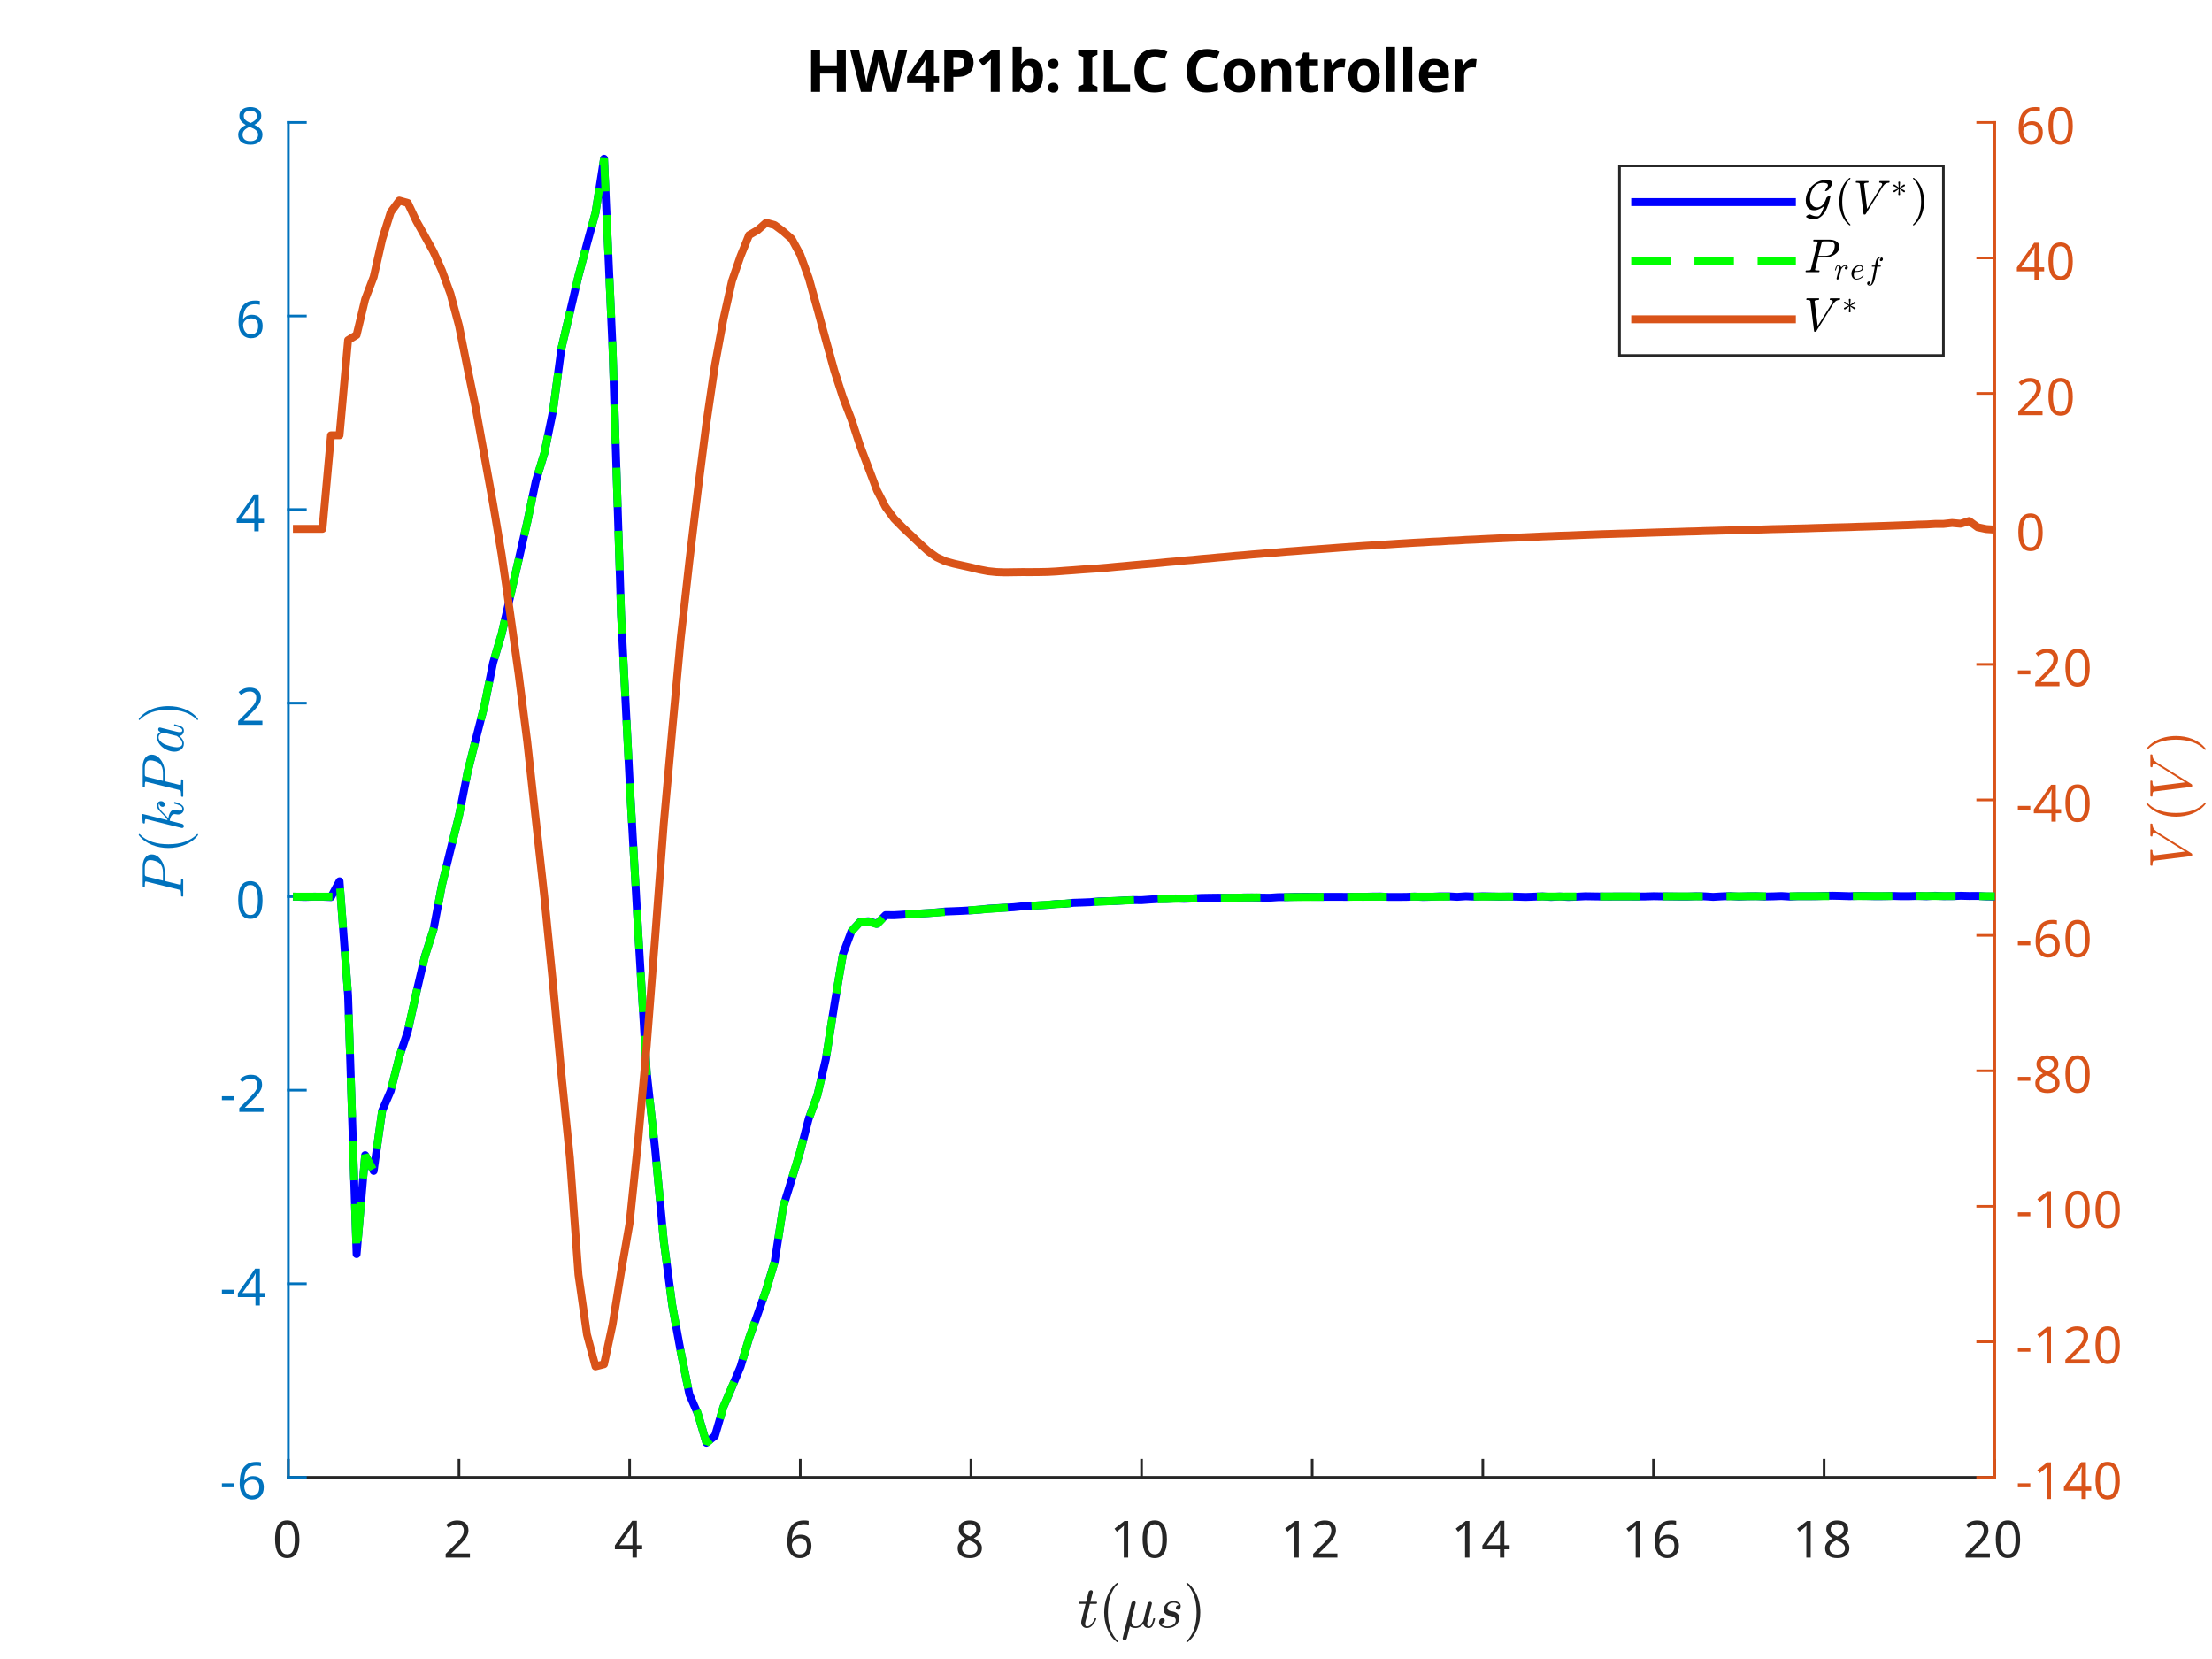 <?xml version="1.0"?>
<!DOCTYPE svg PUBLIC '-//W3C//DTD SVG 1.0//EN'
          'http://www.w3.org/TR/2001/REC-SVG-20010904/DTD/svg10.dtd'>
<svg xmlns:xlink="http://www.w3.org/1999/xlink" style="fill-opacity:1; color-rendering:auto; color-interpolation:auto; text-rendering:auto; stroke:black; stroke-linecap:square; stroke-miterlimit:10; shape-rendering:auto; stroke-opacity:1; fill:black; stroke-dasharray:none; font-weight:normal; stroke-width:1; font-family:'Dialog'; font-style:normal; stroke-linejoin:miter; font-size:12px; stroke-dashoffset:0; image-rendering:auto;" width="560" height="420" xmlns="http://www.w3.org/2000/svg"
><rect width="100%" height="100%" fill="#333333" stroke="none"/><!--Generated by the Batik Graphics2D SVG Generator--><defs id="genericDefs"
  /><g
  ><defs id="defs1"
    ><clipPath clipPathUnits="userSpaceOnUse" id="clipPath1"
      ><path d="M0 0 L560 0 L560 420 L0 420 L0 0 Z"
      /></clipPath
      ><clipPath clipPathUnits="userSpaceOnUse" id="clipPath2"
      ><path d="M73 31 L505 31 L505 374 L73 374 L73 31 Z"
      /></clipPath
    ></defs
    ><g style="fill:white; stroke:white;"
    ><rect x="0" y="0" width="560" style="clip-path:url(#clipPath1); stroke:none;" height="420"
    /></g
    ><g style="fill:white; text-rendering:optimizeSpeed; color-rendering:optimizeSpeed; image-rendering:optimizeSpeed; shape-rendering:crispEdges; stroke:white; color-interpolation:sRGB;"
    ><rect x="0" width="560" height="420" y="0" style="stroke:none;"
      /><path style="stroke:none;" d="M73 374 L505 374 L505 31 L73 31 Z"
    /></g
    ><g style="fill:rgb(38,38,38); text-rendering:geometricPrecision; image-rendering:optimizeQuality; color-rendering:optimizeQuality; stroke-linejoin:round; stroke:rgb(38,38,38); color-interpolation:linearRGB; stroke-width:0.667;"
    ><line y2="374" style="fill:none;" x1="73" x2="505" y1="374"
      /><line y2="369.68" style="fill:none;" x1="73" x2="73" y1="374"
      /><line y2="369.68" style="fill:none;" x1="116.2" x2="116.2" y1="374"
      /><line y2="369.68" style="fill:none;" x1="159.4" x2="159.4" y1="374"
      /><line y2="369.68" style="fill:none;" x1="202.6" x2="202.6" y1="374"
      /><line y2="369.68" style="fill:none;" x1="245.8" x2="245.8" y1="374"
      /><line y2="369.68" style="fill:none;" x1="289" x2="289" y1="374"
      /><line y2="369.68" style="fill:none;" x1="332.2" x2="332.2" y1="374"
      /><line y2="369.68" style="fill:none;" x1="375.4" x2="375.4" y1="374"
      /><line y2="369.68" style="fill:none;" x1="418.6" x2="418.6" y1="374"
      /><line y2="369.68" style="fill:none;" x1="461.8" x2="461.8" y1="374"
      /><line y2="369.68" style="fill:none;" x1="505" x2="505" y1="374"
    /></g
    ><g transform="translate(73,379.333)" style="font-size:13.333px; fill:rgb(38,38,38); text-rendering:geometricPrecision; image-rendering:optimizeQuality; color-rendering:optimizeQuality; font-family:'SansSerif'; stroke:rgb(38,38,38); color-interpolation:linearRGB;"
    ><path style="stroke:none;" d="M2.797 10.344 Q2.797 11.844 2.484 12.914 Q2.172 13.984 1.5 14.555 Q0.828 15.125 -0.297 15.125 Q-1.875 15.125 -2.617 13.859 Q-3.359 12.594 -3.359 10.344 Q-3.359 8.844 -3.055 7.773 Q-2.75 6.703 -2.078 6.141 Q-1.406 5.578 -0.297 5.578 Q1.266 5.578 2.031 6.828 Q2.797 8.078 2.797 10.344 ZM-2.219 10.344 Q-2.219 12.25 -1.781 13.203 Q-1.344 14.156 -0.297 14.156 Q0.75 14.156 1.195 13.211 Q1.641 12.266 1.641 10.344 Q1.641 8.453 1.195 7.5 Q0.75 6.547 -0.297 6.547 Q-1.344 6.547 -1.781 7.5 Q-2.219 8.453 -2.219 10.344 Z"
    /></g
    ><g transform="translate(116.2,379.333)" style="font-size:13.333px; fill:rgb(38,38,38); text-rendering:geometricPrecision; image-rendering:optimizeQuality; color-rendering:optimizeQuality; font-family:'SansSerif'; stroke:rgb(38,38,38); color-interpolation:linearRGB;"
    ><path style="stroke:none;" d="M2.766 15 L-3.375 15 L-3.375 14.047 L-0.938 11.594 Q-0.25 10.891 0.234 10.344 Q0.719 9.797 0.969 9.273 Q1.219 8.75 1.219 8.125 Q1.219 7.359 0.758 6.961 Q0.297 6.562 -0.422 6.562 Q-1.094 6.562 -1.609 6.797 Q-2.125 7.031 -2.656 7.453 L-3.266 6.688 Q-2.719 6.219 -2.016 5.906 Q-1.312 5.594 -0.422 5.594 Q0.875 5.594 1.633 6.25 Q2.391 6.906 2.391 8.062 Q2.391 8.781 2.086 9.422 Q1.781 10.062 1.25 10.68 Q0.719 11.297 0 12 L-1.938 13.906 L-1.938 13.953 L2.766 13.953 L2.766 15 Z"
    /></g
    ><g transform="translate(159.4,379.333)" style="font-size:13.333px; fill:rgb(38,38,38); text-rendering:geometricPrecision; image-rendering:optimizeQuality; color-rendering:optimizeQuality; font-family:'SansSerif'; stroke:rgb(38,38,38); color-interpolation:linearRGB;"
    ><path style="stroke:none;" d="M3.172 12.891 L1.828 12.891 L1.828 15 L0.719 15 L0.719 12.891 L-3.734 12.891 L-3.734 11.922 L0.641 5.672 L1.828 5.672 L1.828 11.859 L3.172 11.859 L3.172 12.891 ZM0.719 8.938 Q0.719 8.266 0.742 7.789 Q0.766 7.312 0.781 6.891 L0.734 6.891 Q0.625 7.141 0.469 7.422 Q0.312 7.703 0.172 7.906 L-2.609 11.859 L0.719 11.859 L0.719 8.938 Z"
    /></g
    ><g transform="translate(202.6,379.333)" style="font-size:13.333px; fill:rgb(38,38,38); text-rendering:geometricPrecision; image-rendering:optimizeQuality; color-rendering:optimizeQuality; font-family:'SansSerif'; stroke:rgb(38,38,38); color-interpolation:linearRGB;"
    ><path style="stroke:none;" d="M-3.281 11.031 Q-3.281 10.031 -3.109 9.062 Q-2.938 8.094 -2.477 7.312 Q-2.016 6.531 -1.18 6.062 Q-0.344 5.594 0.969 5.594 Q1.234 5.594 1.57 5.617 Q1.906 5.641 2.109 5.703 L2.109 6.688 Q1.875 6.609 1.586 6.57 Q1.297 6.531 0.984 6.531 Q0.094 6.531 -0.5 6.828 Q-1.094 7.125 -1.445 7.641 Q-1.797 8.156 -1.953 8.836 Q-2.109 9.516 -2.141 10.281 L-2.062 10.281 Q-1.766 9.828 -1.234 9.508 Q-0.703 9.188 0.141 9.188 Q1.344 9.188 2.086 9.922 Q2.828 10.656 2.828 12.016 Q2.828 13.469 2.023 14.297 Q1.219 15.125 -0.125 15.125 Q-1.016 15.125 -1.727 14.688 Q-2.438 14.25 -2.859 13.336 Q-3.281 12.422 -3.281 11.031 ZM-0.141 14.172 Q0.688 14.172 1.188 13.641 Q1.688 13.109 1.688 12.016 Q1.688 11.125 1.242 10.609 Q0.797 10.094 -0.094 10.094 Q-0.719 10.094 -1.172 10.344 Q-1.625 10.594 -1.875 10.984 Q-2.125 11.375 -2.125 11.781 Q-2.125 12.344 -1.906 12.898 Q-1.688 13.453 -1.242 13.812 Q-0.797 14.172 -0.141 14.172 Z"
    /></g
    ><g transform="translate(245.8,379.333)" style="font-size:13.333px; fill:rgb(38,38,38); text-rendering:geometricPrecision; image-rendering:optimizeQuality; color-rendering:optimizeQuality; font-family:'SansSerif'; stroke:rgb(38,38,38); color-interpolation:linearRGB;"
    ><path style="stroke:none;" d="M-0.297 5.594 Q0.922 5.594 1.703 6.164 Q2.484 6.734 2.484 7.812 Q2.484 8.375 2.242 8.789 Q2 9.203 1.602 9.523 Q1.203 9.844 0.719 10.094 Q1.297 10.359 1.766 10.703 Q2.234 11.047 2.508 11.5 Q2.781 11.953 2.781 12.594 Q2.781 13.766 1.961 14.445 Q1.141 15.125 -0.25 15.125 Q-1.75 15.125 -2.555 14.469 Q-3.359 13.812 -3.359 12.641 Q-3.359 12 -3.094 11.531 Q-2.828 11.062 -2.391 10.727 Q-1.953 10.391 -1.438 10.156 Q-2.109 9.766 -2.586 9.211 Q-3.062 8.656 -3.062 7.797 Q-3.062 7.078 -2.703 6.594 Q-2.344 6.109 -1.719 5.852 Q-1.094 5.594 -0.297 5.594 ZM-0.312 6.516 Q-1.016 6.516 -1.484 6.859 Q-1.953 7.203 -1.953 7.844 Q-1.953 8.328 -1.719 8.656 Q-1.484 8.984 -1.102 9.211 Q-0.719 9.438 -0.25 9.641 Q0.438 9.359 0.898 8.953 Q1.359 8.547 1.359 7.844 Q1.359 7.203 0.906 6.859 Q0.453 6.516 -0.312 6.516 ZM-2.25 12.641 Q-2.25 13.328 -1.766 13.773 Q-1.281 14.219 -0.281 14.219 Q0.672 14.219 1.172 13.773 Q1.672 13.328 1.672 12.609 Q1.672 11.938 1.141 11.484 Q0.609 11.031 -0.281 10.703 L-0.484 10.625 Q-1.344 10.984 -1.797 11.461 Q-2.25 11.938 -2.25 12.641 Z"
    /></g
    ><g transform="translate(289,379.333)" style="font-size:13.333px; fill:rgb(38,38,38); text-rendering:geometricPrecision; image-rendering:optimizeQuality; color-rendering:optimizeQuality; font-family:'SansSerif'; stroke:rgb(38,38,38); color-interpolation:linearRGB;"
    ><path style="stroke:none;" d="M-3.391 15 L-4.5 15 L-4.5 8.516 Q-4.5 7.953 -4.492 7.617 Q-4.484 7.281 -4.453 6.906 Q-4.656 7.125 -4.828 7.266 Q-5 7.406 -5.25 7.625 L-6.25 8.438 L-6.844 7.672 L-4.328 5.719 L-3.391 5.719 L-3.391 15 ZM6.416 10.344 Q6.416 11.844 6.104 12.914 Q5.791 13.984 5.12 14.555 Q4.448 15.125 3.323 15.125 Q1.745 15.125 1.002 13.859 Q0.26 12.594 0.26 10.344 Q0.26 8.844 0.565 7.773 Q0.87 6.703 1.541 6.141 Q2.213 5.578 3.323 5.578 Q4.885 5.578 5.651 6.828 Q6.416 8.078 6.416 10.344 ZM1.401 10.344 Q1.401 12.25 1.838 13.203 Q2.276 14.156 3.323 14.156 Q4.37 14.156 4.815 13.211 Q5.26 12.266 5.26 10.344 Q5.26 8.453 4.815 7.5 Q4.37 6.547 3.323 6.547 Q2.276 6.547 1.838 7.5 Q1.401 8.453 1.401 10.344 Z"
    /></g
    ><g transform="translate(332.2,379.333)" style="font-size:13.333px; fill:rgb(38,38,38); text-rendering:geometricPrecision; image-rendering:optimizeQuality; color-rendering:optimizeQuality; font-family:'SansSerif'; stroke:rgb(38,38,38); color-interpolation:linearRGB;"
    ><path style="stroke:none;" d="M-3.391 15 L-4.5 15 L-4.5 8.516 Q-4.5 7.953 -4.492 7.617 Q-4.484 7.281 -4.453 6.906 Q-4.656 7.125 -4.828 7.266 Q-5 7.406 -5.25 7.625 L-6.25 8.438 L-6.844 7.672 L-4.328 5.719 L-3.391 5.719 L-3.391 15 ZM6.385 15 L0.245 15 L0.245 14.047 L2.682 11.594 Q3.37 10.891 3.854 10.344 Q4.338 9.797 4.588 9.273 Q4.838 8.75 4.838 8.125 Q4.838 7.359 4.377 6.961 Q3.916 6.562 3.198 6.562 Q2.526 6.562 2.01 6.797 Q1.495 7.031 0.963 7.453 L0.354 6.688 Q0.901 6.219 1.604 5.906 Q2.307 5.594 3.198 5.594 Q4.495 5.594 5.252 6.25 Q6.01 6.906 6.01 8.062 Q6.01 8.781 5.705 9.422 Q5.401 10.062 4.87 10.68 Q4.338 11.297 3.62 12 L1.682 13.906 L1.682 13.953 L6.385 13.953 L6.385 15 Z"
    /></g
    ><g transform="translate(375.4,379.333)" style="font-size:13.333px; fill:rgb(38,38,38); text-rendering:geometricPrecision; image-rendering:optimizeQuality; color-rendering:optimizeQuality; font-family:'SansSerif'; stroke:rgb(38,38,38); color-interpolation:linearRGB;"
    ><path style="stroke:none;" d="M-3.391 15 L-4.5 15 L-4.5 8.516 Q-4.5 7.953 -4.492 7.617 Q-4.484 7.281 -4.453 6.906 Q-4.656 7.125 -4.828 7.266 Q-5 7.406 -5.25 7.625 L-6.25 8.438 L-6.844 7.672 L-4.328 5.719 L-3.391 5.719 L-3.391 15 ZM6.791 12.891 L5.448 12.891 L5.448 15 L4.338 15 L4.338 12.891 L-0.115 12.891 L-0.115 11.922 L4.26 5.672 L5.448 5.672 L5.448 11.859 L6.791 11.859 L6.791 12.891 ZM4.338 8.938 Q4.338 8.266 4.362 7.789 Q4.385 7.312 4.401 6.891 L4.354 6.891 Q4.245 7.141 4.088 7.422 Q3.932 7.703 3.791 7.906 L1.01 11.859 L4.338 11.859 L4.338 8.938 Z"
    /></g
    ><g transform="translate(418.6,379.333)" style="font-size:13.333px; fill:rgb(38,38,38); text-rendering:geometricPrecision; image-rendering:optimizeQuality; color-rendering:optimizeQuality; font-family:'SansSerif'; stroke:rgb(38,38,38); color-interpolation:linearRGB;"
    ><path style="stroke:none;" d="M-3.391 15 L-4.5 15 L-4.5 8.516 Q-4.5 7.953 -4.492 7.617 Q-4.484 7.281 -4.453 6.906 Q-4.656 7.125 -4.828 7.266 Q-5 7.406 -5.25 7.625 L-6.25 8.438 L-6.844 7.672 L-4.328 5.719 L-3.391 5.719 L-3.391 15 ZM0.338 11.031 Q0.338 10.031 0.51 9.062 Q0.682 8.094 1.143 7.312 Q1.604 6.531 2.44 6.062 Q3.276 5.594 4.588 5.594 Q4.854 5.594 5.19 5.617 Q5.526 5.641 5.729 5.703 L5.729 6.688 Q5.495 6.609 5.205 6.57 Q4.916 6.531 4.604 6.531 Q3.713 6.531 3.12 6.828 Q2.526 7.125 2.174 7.641 Q1.823 8.156 1.666 8.836 Q1.51 9.516 1.479 10.281 L1.557 10.281 Q1.854 9.828 2.385 9.508 Q2.916 9.188 3.76 9.188 Q4.963 9.188 5.705 9.922 Q6.448 10.656 6.448 12.016 Q6.448 13.469 5.643 14.297 Q4.838 15.125 3.495 15.125 Q2.604 15.125 1.893 14.688 Q1.182 14.25 0.76 13.336 Q0.338 12.422 0.338 11.031 ZM3.479 14.172 Q4.307 14.172 4.807 13.641 Q5.307 13.109 5.307 12.016 Q5.307 11.125 4.862 10.609 Q4.416 10.094 3.526 10.094 Q2.901 10.094 2.448 10.344 Q1.995 10.594 1.745 10.984 Q1.495 11.375 1.495 11.781 Q1.495 12.344 1.713 12.898 Q1.932 13.453 2.377 13.812 Q2.823 14.172 3.479 14.172 Z"
    /></g
    ><g transform="translate(461.8,379.333)" style="font-size:13.333px; fill:rgb(38,38,38); text-rendering:geometricPrecision; image-rendering:optimizeQuality; color-rendering:optimizeQuality; font-family:'SansSerif'; stroke:rgb(38,38,38); color-interpolation:linearRGB;"
    ><path style="stroke:none;" d="M-3.391 15 L-4.5 15 L-4.5 8.516 Q-4.5 7.953 -4.492 7.617 Q-4.484 7.281 -4.453 6.906 Q-4.656 7.125 -4.828 7.266 Q-5 7.406 -5.25 7.625 L-6.25 8.438 L-6.844 7.672 L-4.328 5.719 L-3.391 5.719 L-3.391 15 ZM3.323 5.594 Q4.541 5.594 5.323 6.164 Q6.104 6.734 6.104 7.812 Q6.104 8.375 5.862 8.789 Q5.62 9.203 5.221 9.523 Q4.823 9.844 4.338 10.094 Q4.916 10.359 5.385 10.703 Q5.854 11.047 6.127 11.5 Q6.401 11.953 6.401 12.594 Q6.401 13.766 5.58 14.445 Q4.76 15.125 3.37 15.125 Q1.87 15.125 1.065 14.469 Q0.26 13.812 0.26 12.641 Q0.26 12 0.526 11.531 Q0.791 11.062 1.229 10.727 Q1.666 10.391 2.182 10.156 Q1.51 9.766 1.034 9.211 Q0.557 8.656 0.557 7.797 Q0.557 7.078 0.916 6.594 Q1.276 6.109 1.901 5.852 Q2.526 5.594 3.323 5.594 ZM3.307 6.516 Q2.604 6.516 2.135 6.859 Q1.666 7.203 1.666 7.844 Q1.666 8.328 1.901 8.656 Q2.135 8.984 2.518 9.211 Q2.901 9.438 3.37 9.641 Q4.057 9.359 4.518 8.953 Q4.979 8.547 4.979 7.844 Q4.979 7.203 4.526 6.859 Q4.073 6.516 3.307 6.516 ZM1.37 12.641 Q1.37 13.328 1.854 13.773 Q2.338 14.219 3.338 14.219 Q4.291 14.219 4.791 13.773 Q5.291 13.328 5.291 12.609 Q5.291 11.938 4.76 11.484 Q4.229 11.031 3.338 10.703 L3.135 10.625 Q2.276 10.984 1.823 11.461 Q1.37 11.938 1.37 12.641 Z"
    /></g
    ><g transform="translate(505,379.333)" style="font-size:13.333px; fill:rgb(38,38,38); text-rendering:geometricPrecision; image-rendering:optimizeQuality; color-rendering:optimizeQuality; font-family:'SansSerif'; stroke:rgb(38,38,38); color-interpolation:linearRGB;"
    ><path style="stroke:none;" d="M-1.234 15 L-7.375 15 L-7.375 14.047 L-4.938 11.594 Q-4.25 10.891 -3.766 10.344 Q-3.281 9.797 -3.031 9.273 Q-2.781 8.75 -2.781 8.125 Q-2.781 7.359 -3.242 6.961 Q-3.703 6.562 -4.422 6.562 Q-5.094 6.562 -5.609 6.797 Q-6.125 7.031 -6.656 7.453 L-7.266 6.688 Q-6.719 6.219 -6.016 5.906 Q-5.312 5.594 -4.422 5.594 Q-3.125 5.594 -2.367 6.25 Q-1.609 6.906 -1.609 8.062 Q-1.609 8.781 -1.914 9.422 Q-2.219 10.062 -2.75 10.68 Q-3.281 11.297 -4 12 L-5.938 13.906 L-5.938 13.953 L-1.234 13.953 L-1.234 15 ZM6.416 10.344 Q6.416 11.844 6.104 12.914 Q5.791 13.984 5.12 14.555 Q4.448 15.125 3.323 15.125 Q1.745 15.125 1.002 13.859 Q0.26 12.594 0.26 10.344 Q0.26 8.844 0.565 7.773 Q0.87 6.703 1.541 6.141 Q2.213 5.578 3.323 5.578 Q4.885 5.578 5.651 6.828 Q6.416 8.078 6.416 10.344 ZM1.401 10.344 Q1.401 12.25 1.838 13.203 Q2.276 14.156 3.323 14.156 Q4.37 14.156 4.815 13.211 Q5.26 12.266 5.26 10.344 Q5.26 8.453 4.815 7.5 Q4.37 6.547 3.323 6.547 Q2.276 6.547 1.838 7.5 Q1.401 8.453 1.401 10.344 Z"
    /></g
    ><g transform="translate(289,399.667)" style="font-size:14.667px; fill:rgb(38,38,38); text-rendering:geometricPrecision; image-rendering:optimizeQuality; color-rendering:optimizeQuality; font-family:'mwa_cmmi10'; stroke:rgb(38,38,38); color-interpolation:linearRGB;"
    ><path style="stroke:none;" d="M-15.271 11.101 Q-15.271 10.882 -15.239 10.679 L-14.146 6.382 L-15.724 6.382 Q-15.88 6.382 -15.88 6.179 Q-15.817 5.851 -15.677 5.851 L-14.021 5.851 L-13.411 3.414 Q-13.364 3.211 -13.185 3.07 Q-13.005 2.929 -12.786 2.929 Q-12.599 2.929 -12.466 3.046 Q-12.333 3.164 -12.333 3.351 Q-12.333 3.398 -12.341 3.421 Q-12.349 3.445 -12.349 3.476 L-12.958 5.851 L-11.411 5.851 Q-11.255 5.851 -11.255 6.054 Q-11.271 6.086 -11.286 6.171 Q-11.302 6.257 -11.341 6.32 Q-11.38 6.382 -11.458 6.382 L-13.083 6.382 L-14.161 10.711 Q-14.271 11.148 -14.271 11.445 Q-14.271 12.086 -13.833 12.086 Q-13.177 12.086 -12.669 11.468 Q-12.161 10.851 -11.88 10.117 Q-11.833 10.023 -11.771 10.023 L-11.583 10.023 Q-11.521 10.023 -11.489 10.062 Q-11.458 10.101 -11.458 10.164 Q-11.458 10.195 -11.474 10.211 Q-11.802 11.117 -12.427 11.804 Q-13.052 12.492 -13.864 12.492 Q-14.458 12.492 -14.864 12.101 Q-15.271 11.711 -15.271 11.101 Z"
      /><path style="stroke:none;" d="M-6.255 16.039 Q-7.099 15.382 -7.701 14.531 Q-8.302 13.679 -8.685 12.711 Q-9.068 11.742 -9.263 10.687 Q-9.459 9.632 -9.459 8.57 Q-9.459 7.492 -9.263 6.437 Q-9.068 5.382 -8.677 4.406 Q-8.287 3.429 -7.677 2.586 Q-7.068 1.742 -6.255 1.101 Q-6.255 1.07 -6.193 1.07 L-6.052 1.07 Q-6.005 1.07 -5.966 1.109 Q-5.927 1.148 -5.927 1.195 Q-5.927 1.273 -5.959 1.304 Q-6.693 2.007 -7.177 2.828 Q-7.662 3.648 -7.959 4.578 Q-8.255 5.507 -8.388 6.5 Q-8.521 7.492 -8.521 8.57 Q-8.521 13.336 -5.974 15.82 Q-5.927 15.851 -5.927 15.945 Q-5.927 15.976 -5.966 16.023 Q-6.005 16.07 -6.052 16.07 L-6.193 16.07 Q-6.255 16.07 -6.255 16.039 Z"
      /><path style="stroke:none;" d="M-4.786 15.132 Q-4.786 15.054 -4.771 15.023 L-2.567 6.164 Q-2.505 5.961 -2.333 5.828 Q-2.161 5.695 -1.942 5.695 Q-1.755 5.695 -1.622 5.804 Q-1.489 5.914 -1.489 6.101 Q-1.489 6.148 -1.489 6.179 Q-1.489 6.211 -1.505 6.226 L-2.396 9.742 Q-2.536 10.367 -2.536 10.82 Q-2.536 11.382 -2.271 11.734 Q-2.005 12.086 -1.474 12.086 Q-0.38 12.086 0.448 10.726 Q0.448 10.711 0.456 10.703 Q0.464 10.695 0.464 10.679 L1.542 6.336 Q1.589 6.132 1.776 5.992 Q1.964 5.851 2.183 5.851 Q2.354 5.851 2.487 5.968 Q2.62 6.086 2.62 6.273 Q2.62 6.367 2.604 6.398 L1.526 10.711 Q1.417 11.148 1.417 11.445 Q1.417 12.086 1.855 12.086 Q2.323 12.086 2.565 11.507 Q2.808 10.929 2.979 10.117 Q3.011 10.023 3.104 10.023 L3.276 10.023 Q3.339 10.023 3.378 10.07 Q3.417 10.117 3.417 10.179 Q3.151 11.226 2.839 11.859 Q2.526 12.492 1.823 12.492 Q1.339 12.492 0.948 12.203 Q0.558 11.914 0.448 11.429 Q0.073 11.898 -0.427 12.195 Q-0.927 12.492 -1.489 12.492 Q-2.427 12.492 -2.958 12.054 L-3.724 15.086 Q-3.771 15.289 -3.942 15.421 Q-4.114 15.554 -4.333 15.554 Q-4.521 15.554 -4.653 15.445 Q-4.786 15.336 -4.786 15.132 Z"
      /><path style="stroke:none;" d="M4.926 11.398 Q5.332 12.086 6.551 12.086 Q7.082 12.086 7.559 11.906 Q8.036 11.726 8.348 11.375 Q8.661 11.023 8.661 10.507 Q8.661 10.117 8.379 9.867 Q8.098 9.617 7.692 9.523 L6.879 9.367 Q6.332 9.226 5.973 8.843 Q5.614 8.461 5.614 7.929 Q5.614 7.257 5.973 6.742 Q6.332 6.226 6.926 5.961 Q7.52 5.695 8.161 5.695 Q8.832 5.695 9.371 6.015 Q9.911 6.336 9.911 6.976 Q9.911 7.32 9.715 7.586 Q9.52 7.851 9.176 7.851 Q8.989 7.851 8.84 7.726 Q8.692 7.601 8.692 7.398 Q8.692 7.226 8.793 7.062 Q8.895 6.898 9.059 6.796 Q9.223 6.695 9.395 6.695 Q9.27 6.367 8.911 6.226 Q8.551 6.086 8.129 6.086 Q7.739 6.086 7.364 6.234 Q6.989 6.382 6.754 6.679 Q6.52 6.976 6.52 7.382 Q6.52 7.648 6.715 7.859 Q6.911 8.07 7.176 8.148 L8.051 8.336 Q8.473 8.414 8.817 8.64 Q9.161 8.867 9.364 9.203 Q9.567 9.539 9.567 9.976 Q9.567 10.539 9.254 11.078 Q8.942 11.617 8.489 11.945 Q7.692 12.492 6.536 12.492 Q5.739 12.492 5.075 12.125 Q4.411 11.757 4.411 11.023 Q4.411 10.617 4.645 10.312 Q4.879 10.007 5.286 10.007 Q5.536 10.007 5.7 10.156 Q5.864 10.304 5.864 10.554 Q5.864 10.898 5.606 11.148 Q5.348 11.398 5.004 11.398 L4.926 11.398 Z"
      /><path style="stroke:none;" d="M11.473 16.07 Q11.348 16.07 11.348 15.945 Q11.348 15.867 11.379 15.836 Q13.942 13.336 13.942 8.57 Q13.942 3.804 11.411 1.32 Q11.348 1.289 11.348 1.195 Q11.348 1.148 11.387 1.109 Q11.426 1.07 11.473 1.07 L11.614 1.07 Q11.661 1.07 11.692 1.101 Q12.77 1.945 13.489 3.164 Q14.207 4.382 14.536 5.757 Q14.864 7.132 14.864 8.57 Q14.864 9.632 14.684 10.664 Q14.504 11.695 14.114 12.695 Q13.723 13.695 13.121 14.539 Q12.52 15.382 11.692 16.039 Q11.661 16.07 11.614 16.07 L11.473 16.07 Z"
    /></g
    ><g style="fill:rgb(0,114,189); text-rendering:geometricPrecision; image-rendering:optimizeQuality; color-rendering:optimizeQuality; stroke-linejoin:round; stroke:rgb(0,114,189); color-interpolation:linearRGB; stroke-width:0.667;"
    ><line y2="31" style="fill:none;" x1="73" x2="73" y1="374"
      /><line y2="374" style="fill:none;" x1="73" x2="77.32" y1="374"
      /><line y2="325" style="fill:none;" x1="73" x2="77.32" y1="325"
      /><line y2="276" style="fill:none;" x1="73" x2="77.32" y1="276"
      /><line y2="227" style="fill:none;" x1="73" x2="77.32" y1="227"
      /><line y2="178" style="fill:none;" x1="73" x2="77.32" y1="178"
      /><line y2="129" style="fill:none;" x1="73" x2="77.32" y1="129"
      /><line y2="80" style="fill:none;" x1="73" x2="77.32" y1="80"
      /><line y2="31" style="fill:none;" x1="73" x2="77.32" y1="31"
    /></g
    ><g transform="translate(67.667,374)" style="font-size:13.333px; fill:rgb(0,114,189); text-rendering:geometricPrecision; image-rendering:optimizeQuality; color-rendering:optimizeQuality; font-family:'SansSerif'; stroke:rgb(0,114,189); color-interpolation:linearRGB;"
    ><path style="stroke:none;" d="M-11.484 2.516 L-11.484 1.516 L-8.328 1.516 L-8.328 2.516 L-11.484 2.516 ZM-6.992 1.531 Q-6.992 0.531 -6.82 -0.438 Q-6.648 -1.406 -6.187 -2.188 Q-5.726 -2.969 -4.89 -3.438 Q-4.054 -3.906 -2.742 -3.906 Q-2.476 -3.906 -2.14 -3.883 Q-1.804 -3.859 -1.601 -3.797 L-1.601 -2.812 Q-1.836 -2.891 -2.125 -2.93 Q-2.414 -2.969 -2.726 -2.969 Q-3.617 -2.969 -4.211 -2.672 Q-4.804 -2.375 -5.156 -1.859 Q-5.508 -1.344 -5.664 -0.664 Q-5.82 0.016 -5.851 0.781 L-5.773 0.781 Q-5.476 0.328 -4.945 0.008 Q-4.414 -0.312 -3.57 -0.312 Q-2.367 -0.312 -1.625 0.422 Q-0.882 1.156 -0.882 2.516 Q-0.882 3.969 -1.687 4.797 Q-2.492 5.625 -3.836 5.625 Q-4.726 5.625 -5.437 5.188 Q-6.148 4.75 -6.57 3.836 Q-6.992 2.922 -6.992 1.531 ZM-3.851 4.672 Q-3.023 4.672 -2.523 4.141 Q-2.023 3.609 -2.023 2.516 Q-2.023 1.625 -2.469 1.109 Q-2.914 0.594 -3.804 0.594 Q-4.429 0.594 -4.883 0.844 Q-5.336 1.094 -5.586 1.484 Q-5.836 1.875 -5.836 2.281 Q-5.836 2.844 -5.617 3.398 Q-5.398 3.953 -4.953 4.312 Q-4.508 4.672 -3.851 4.672 Z"
    /></g
    ><g transform="translate(67.667,325)" style="font-size:13.333px; fill:rgb(0,114,189); text-rendering:geometricPrecision; image-rendering:optimizeQuality; color-rendering:optimizeQuality; font-family:'SansSerif'; stroke:rgb(0,114,189); color-interpolation:linearRGB;"
    ><path style="stroke:none;" d="M-11.484 2.516 L-11.484 1.516 L-8.328 1.516 L-8.328 2.516 L-11.484 2.516 ZM-0.539 3.391 L-1.883 3.391 L-1.883 5.5 L-2.992 5.5 L-2.992 3.391 L-7.445 3.391 L-7.445 2.422 L-3.07 -3.828 L-1.883 -3.828 L-1.883 2.359 L-0.539 2.359 L-0.539 3.391 ZM-2.992 -0.562 Q-2.992 -1.234 -2.969 -1.711 Q-2.945 -2.188 -2.929 -2.609 L-2.976 -2.609 Q-3.086 -2.359 -3.242 -2.078 Q-3.398 -1.797 -3.539 -1.594 L-6.32 2.359 L-2.992 2.359 L-2.992 -0.562 Z"
    /></g
    ><g transform="translate(67.667,276)" style="font-size:13.333px; fill:rgb(0,114,189); text-rendering:geometricPrecision; image-rendering:optimizeQuality; color-rendering:optimizeQuality; font-family:'SansSerif'; stroke:rgb(0,114,189); color-interpolation:linearRGB;"
    ><path style="stroke:none;" d="M-11.484 2.516 L-11.484 1.516 L-8.328 1.516 L-8.328 2.516 L-11.484 2.516 ZM-0.945 5.5 L-7.086 5.5 L-7.086 4.547 L-4.648 2.094 Q-3.961 1.391 -3.476 0.844 Q-2.992 0.297 -2.742 -0.227 Q-2.492 -0.75 -2.492 -1.375 Q-2.492 -2.141 -2.953 -2.539 Q-3.414 -2.938 -4.133 -2.938 Q-4.804 -2.938 -5.32 -2.703 Q-5.836 -2.469 -6.367 -2.047 L-6.976 -2.812 Q-6.429 -3.281 -5.726 -3.594 Q-5.023 -3.906 -4.133 -3.906 Q-2.836 -3.906 -2.078 -3.25 Q-1.32 -2.594 -1.32 -1.438 Q-1.32 -0.719 -1.625 -0.078 Q-1.929 0.562 -2.461 1.18 Q-2.992 1.797 -3.711 2.5 L-5.648 4.406 L-5.648 4.453 L-0.945 4.453 L-0.945 5.5 Z"
    /></g
    ><g transform="translate(67.667,227)" style="font-size:13.333px; fill:rgb(0,114,189); text-rendering:geometricPrecision; image-rendering:optimizeQuality; color-rendering:optimizeQuality; font-family:'SansSerif'; stroke:rgb(0,114,189); color-interpolation:linearRGB;"
    ><path style="stroke:none;" d="M-1.203 0.844 Q-1.203 2.344 -1.516 3.414 Q-1.828 4.484 -2.5 5.055 Q-3.172 5.625 -4.297 5.625 Q-5.875 5.625 -6.617 4.359 Q-7.359 3.094 -7.359 0.844 Q-7.359 -0.656 -7.055 -1.727 Q-6.75 -2.797 -6.078 -3.359 Q-5.406 -3.922 -4.297 -3.922 Q-2.734 -3.922 -1.969 -2.672 Q-1.203 -1.422 -1.203 0.844 ZM-6.219 0.844 Q-6.219 2.75 -5.781 3.703 Q-5.344 4.656 -4.297 4.656 Q-3.25 4.656 -2.805 3.711 Q-2.359 2.766 -2.359 0.844 Q-2.359 -1.047 -2.805 -2 Q-3.25 -2.953 -4.297 -2.953 Q-5.344 -2.953 -5.781 -2 Q-6.219 -1.047 -6.219 0.844 Z"
    /></g
    ><g transform="translate(67.667,178)" style="font-size:13.333px; fill:rgb(0,114,189); text-rendering:geometricPrecision; image-rendering:optimizeQuality; color-rendering:optimizeQuality; font-family:'SansSerif'; stroke:rgb(0,114,189); color-interpolation:linearRGB;"
    ><path style="stroke:none;" d="M-1.234 5.5 L-7.375 5.5 L-7.375 4.547 L-4.938 2.094 Q-4.25 1.391 -3.766 0.844 Q-3.281 0.297 -3.031 -0.227 Q-2.781 -0.75 -2.781 -1.375 Q-2.781 -2.141 -3.242 -2.539 Q-3.703 -2.938 -4.422 -2.938 Q-5.094 -2.938 -5.609 -2.703 Q-6.125 -2.469 -6.656 -2.047 L-7.266 -2.812 Q-6.719 -3.281 -6.016 -3.594 Q-5.312 -3.906 -4.422 -3.906 Q-3.125 -3.906 -2.367 -3.25 Q-1.609 -2.594 -1.609 -1.438 Q-1.609 -0.719 -1.914 -0.078 Q-2.219 0.562 -2.75 1.18 Q-3.281 1.797 -4 2.5 L-5.938 4.406 L-5.938 4.453 L-1.234 4.453 L-1.234 5.5 Z"
    /></g
    ><g transform="translate(67.667,129)" style="font-size:13.333px; fill:rgb(0,114,189); text-rendering:geometricPrecision; image-rendering:optimizeQuality; color-rendering:optimizeQuality; font-family:'SansSerif'; stroke:rgb(0,114,189); color-interpolation:linearRGB;"
    ><path style="stroke:none;" d="M-0.828 3.391 L-2.172 3.391 L-2.172 5.5 L-3.281 5.5 L-3.281 3.391 L-7.734 3.391 L-7.734 2.422 L-3.359 -3.828 L-2.172 -3.828 L-2.172 2.359 L-0.828 2.359 L-0.828 3.391 ZM-3.281 -0.562 Q-3.281 -1.234 -3.258 -1.711 Q-3.234 -2.188 -3.219 -2.609 L-3.266 -2.609 Q-3.375 -2.359 -3.531 -2.078 Q-3.688 -1.797 -3.828 -1.594 L-6.609 2.359 L-3.281 2.359 L-3.281 -0.562 Z"
    /></g
    ><g transform="translate(67.667,80)" style="font-size:13.333px; fill:rgb(0,114,189); text-rendering:geometricPrecision; image-rendering:optimizeQuality; color-rendering:optimizeQuality; font-family:'SansSerif'; stroke:rgb(0,114,189); color-interpolation:linearRGB;"
    ><path style="stroke:none;" d="M-7.281 1.531 Q-7.281 0.531 -7.109 -0.438 Q-6.938 -1.406 -6.477 -2.188 Q-6.016 -2.969 -5.18 -3.438 Q-4.344 -3.906 -3.031 -3.906 Q-2.766 -3.906 -2.43 -3.883 Q-2.094 -3.859 -1.891 -3.797 L-1.891 -2.812 Q-2.125 -2.891 -2.414 -2.93 Q-2.703 -2.969 -3.016 -2.969 Q-3.906 -2.969 -4.5 -2.672 Q-5.094 -2.375 -5.445 -1.859 Q-5.797 -1.344 -5.953 -0.664 Q-6.109 0.016 -6.141 0.781 L-6.062 0.781 Q-5.766 0.328 -5.234 0.008 Q-4.703 -0.312 -3.859 -0.312 Q-2.656 -0.312 -1.914 0.422 Q-1.172 1.156 -1.172 2.516 Q-1.172 3.969 -1.977 4.797 Q-2.781 5.625 -4.125 5.625 Q-5.016 5.625 -5.727 5.188 Q-6.438 4.75 -6.859 3.836 Q-7.281 2.922 -7.281 1.531 ZM-4.141 4.672 Q-3.312 4.672 -2.812 4.141 Q-2.312 3.609 -2.312 2.516 Q-2.312 1.625 -2.758 1.109 Q-3.203 0.594 -4.094 0.594 Q-4.719 0.594 -5.172 0.844 Q-5.625 1.094 -5.875 1.484 Q-6.125 1.875 -6.125 2.281 Q-6.125 2.844 -5.906 3.398 Q-5.688 3.953 -5.242 4.312 Q-4.797 4.672 -4.141 4.672 Z"
    /></g
    ><g transform="translate(67.667,31)" style="font-size:13.333px; fill:rgb(0,114,189); text-rendering:geometricPrecision; image-rendering:optimizeQuality; color-rendering:optimizeQuality; font-family:'SansSerif'; stroke:rgb(0,114,189); color-interpolation:linearRGB;"
    ><path style="stroke:none;" d="M-4.297 -3.906 Q-3.078 -3.906 -2.297 -3.336 Q-1.516 -2.766 -1.516 -1.688 Q-1.516 -1.125 -1.758 -0.711 Q-2 -0.297 -2.398 0.023 Q-2.797 0.344 -3.281 0.594 Q-2.703 0.859 -2.234 1.203 Q-1.766 1.547 -1.492 2 Q-1.219 2.453 -1.219 3.094 Q-1.219 4.266 -2.039 4.945 Q-2.859 5.625 -4.25 5.625 Q-5.75 5.625 -6.555 4.969 Q-7.359 4.312 -7.359 3.141 Q-7.359 2.5 -7.094 2.031 Q-6.828 1.562 -6.391 1.227 Q-5.953 0.891 -5.438 0.656 Q-6.109 0.266 -6.586 -0.289 Q-7.062 -0.844 -7.062 -1.703 Q-7.062 -2.422 -6.703 -2.906 Q-6.344 -3.391 -5.719 -3.648 Q-5.094 -3.906 -4.297 -3.906 ZM-4.312 -2.984 Q-5.016 -2.984 -5.484 -2.641 Q-5.953 -2.297 -5.953 -1.656 Q-5.953 -1.172 -5.719 -0.844 Q-5.484 -0.516 -5.102 -0.289 Q-4.719 -0.062 -4.25 0.141 Q-3.562 -0.141 -3.102 -0.547 Q-2.641 -0.953 -2.641 -1.656 Q-2.641 -2.297 -3.094 -2.641 Q-3.547 -2.984 -4.312 -2.984 ZM-6.25 3.141 Q-6.25 3.828 -5.766 4.273 Q-5.281 4.719 -4.281 4.719 Q-3.328 4.719 -2.828 4.273 Q-2.328 3.828 -2.328 3.109 Q-2.328 2.438 -2.859 1.984 Q-3.391 1.531 -4.281 1.203 L-4.484 1.125 Q-5.344 1.484 -5.797 1.961 Q-6.25 2.438 -6.25 3.141 Z"
    /></g
    ><g transform="translate(51.667,202.5) rotate(-90)" style="font-size:14.667px; fill:rgb(0,114,189); text-rendering:geometricPrecision; image-rendering:optimizeQuality; color-rendering:optimizeQuality; font-family:'mwa_cmmi10'; stroke:rgb(0,114,189); color-interpolation:linearRGB;"
    ><path style="stroke:none;" d="M-24.348 -5.28 Q-24.488 -5.28 -24.488 -5.483 Q-24.488 -5.514 -24.465 -5.608 Q-24.441 -5.702 -24.402 -5.757 Q-24.363 -5.811 -24.301 -5.811 Q-23.394 -5.811 -23.019 -5.905 Q-22.832 -5.983 -22.738 -6.311 L-20.691 -14.546 Q-20.66 -14.702 -20.66 -14.764 Q-20.66 -14.921 -20.832 -14.936 Q-21.113 -14.999 -21.91 -14.999 Q-22.066 -14.999 -22.066 -15.202 Q-22.051 -15.233 -22.035 -15.327 Q-22.019 -15.421 -21.973 -15.475 Q-21.926 -15.53 -21.879 -15.53 L-16.691 -15.53 Q-15.988 -15.53 -15.316 -15.272 Q-14.644 -15.014 -14.223 -14.499 Q-13.801 -13.983 -13.801 -13.249 Q-13.801 -12.296 -14.473 -11.546 Q-15.144 -10.796 -16.144 -10.382 Q-17.144 -9.968 -18.082 -9.968 L-20.519 -9.968 L-21.441 -6.249 Q-21.457 -6.108 -21.457 -6.046 Q-21.457 -5.983 -21.441 -5.944 Q-21.426 -5.905 -21.394 -5.889 Q-21.363 -5.874 -21.285 -5.874 Q-21.004 -5.811 -20.207 -5.811 Q-20.051 -5.811 -20.051 -5.608 Q-20.113 -5.405 -20.137 -5.343 Q-20.16 -5.28 -20.316 -5.28 L-24.348 -5.28 ZM-20.441 -10.405 L-18.348 -10.405 Q-16.879 -10.405 -16.129 -11.186 Q-15.738 -11.577 -15.488 -12.311 Q-15.238 -13.046 -15.238 -13.639 Q-15.238 -14.374 -15.809 -14.686 Q-16.379 -14.999 -17.207 -14.999 L-18.644 -14.999 Q-19.051 -14.999 -19.183 -14.928 Q-19.316 -14.858 -19.426 -14.483 L-20.441 -10.405 Z"
      /><path style="stroke:none;" d="M-8.972 -1.561 Q-9.816 -2.218 -10.418 -3.069 Q-11.019 -3.921 -11.402 -4.889 Q-11.785 -5.858 -11.98 -6.913 Q-12.175 -7.968 -12.175 -9.03 Q-12.175 -10.108 -11.98 -11.163 Q-11.785 -12.218 -11.394 -13.194 Q-11.004 -14.171 -10.394 -15.014 Q-9.785 -15.858 -8.972 -16.499 Q-8.972 -16.53 -8.91 -16.53 L-8.769 -16.53 Q-8.722 -16.53 -8.683 -16.491 Q-8.644 -16.452 -8.644 -16.405 Q-8.644 -16.327 -8.675 -16.296 Q-9.41 -15.593 -9.894 -14.772 Q-10.379 -13.952 -10.675 -13.022 Q-10.972 -12.093 -11.105 -11.1 Q-11.238 -10.108 -11.238 -9.03 Q-11.238 -4.264 -8.691 -1.78 Q-8.644 -1.749 -8.644 -1.655 Q-8.644 -1.624 -8.683 -1.577 Q-8.722 -1.53 -8.769 -1.53 L-8.91 -1.53 Q-8.972 -1.53 -8.972 -1.561 Z"
      /><path style="stroke:none;" d="M-7.128 -5.546 Q-7.128 -5.639 -7.112 -5.686 L-4.941 -14.358 Q-4.878 -14.608 -4.862 -14.764 Q-4.862 -14.999 -5.831 -14.999 Q-5.987 -14.999 -5.987 -15.202 Q-5.987 -15.233 -5.956 -15.327 Q-5.925 -15.421 -5.886 -15.475 Q-5.847 -15.53 -5.784 -15.53 L-3.753 -15.686 L-3.706 -15.686 Q-3.706 -15.671 -3.659 -15.647 Q-3.612 -15.624 -3.597 -15.608 Q-3.581 -15.546 -3.581 -15.499 L-5.144 -9.233 Q-4.612 -9.452 -3.784 -10.303 Q-2.956 -11.155 -2.495 -11.53 Q-2.034 -11.905 -1.331 -11.905 Q-0.909 -11.905 -0.612 -11.624 Q-0.316 -11.343 -0.316 -10.921 Q-0.316 -10.655 -0.425 -10.428 Q-0.534 -10.202 -0.737 -10.069 Q-0.941 -9.936 -1.206 -9.936 Q-1.441 -9.936 -1.605 -10.085 Q-1.769 -10.233 -1.769 -10.468 Q-1.769 -10.827 -1.519 -11.077 Q-1.269 -11.327 -0.909 -11.327 Q-1.05 -11.514 -1.362 -11.514 Q-1.8 -11.514 -2.214 -11.264 Q-2.628 -11.014 -3.105 -10.53 Q-3.581 -10.046 -3.98 -9.647 Q-4.378 -9.249 -4.722 -9.046 Q-3.831 -8.936 -3.183 -8.577 Q-2.534 -8.218 -2.534 -7.468 Q-2.534 -7.311 -2.581 -7.077 Q-2.722 -6.514 -2.722 -6.186 Q-2.722 -5.514 -2.253 -5.514 Q-1.706 -5.514 -1.425 -6.1 Q-1.144 -6.686 -0.972 -7.483 Q-0.941 -7.577 -0.847 -7.577 L-0.659 -7.577 Q-0.612 -7.577 -0.573 -7.538 Q-0.534 -7.499 -0.534 -7.436 Q-0.534 -7.421 -0.534 -7.389 Q-1.112 -5.108 -2.284 -5.108 Q-2.706 -5.108 -3.034 -5.311 Q-3.362 -5.514 -3.534 -5.85 Q-3.706 -6.186 -3.706 -6.608 Q-3.706 -6.858 -3.644 -7.108 Q-3.597 -7.28 -3.597 -7.436 Q-3.597 -8.014 -4.112 -8.319 Q-4.628 -8.624 -5.284 -8.686 L-6.05 -5.624 Q-6.112 -5.405 -6.277 -5.257 Q-6.441 -5.108 -6.659 -5.108 Q-6.862 -5.108 -6.995 -5.241 Q-7.128 -5.374 -7.128 -5.546 Z"
      /><path style="stroke:none;" d="M0.907 -5.28 Q0.766 -5.28 0.766 -5.483 Q0.766 -5.514 0.789 -5.608 Q0.813 -5.702 0.852 -5.757 Q0.891 -5.811 0.954 -5.811 Q1.86 -5.811 2.235 -5.905 Q2.422 -5.983 2.516 -6.311 L4.563 -14.546 Q4.594 -14.702 4.594 -14.764 Q4.594 -14.921 4.422 -14.936 Q4.141 -14.999 3.344 -14.999 Q3.188 -14.999 3.188 -15.202 Q3.204 -15.233 3.219 -15.327 Q3.235 -15.421 3.282 -15.475 Q3.329 -15.53 3.375 -15.53 L8.563 -15.53 Q9.266 -15.53 9.938 -15.272 Q10.61 -15.014 11.032 -14.499 Q11.454 -13.983 11.454 -13.249 Q11.454 -12.296 10.782 -11.546 Q10.11 -10.796 9.11 -10.382 Q8.11 -9.968 7.172 -9.968 L4.735 -9.968 L3.813 -6.249 Q3.797 -6.108 3.797 -6.046 Q3.797 -5.983 3.813 -5.944 Q3.829 -5.905 3.86 -5.889 Q3.891 -5.874 3.969 -5.874 Q4.25 -5.811 5.047 -5.811 Q5.204 -5.811 5.204 -5.608 Q5.141 -5.405 5.118 -5.343 Q5.094 -5.28 4.938 -5.28 L0.907 -5.28 ZM4.813 -10.405 L6.907 -10.405 Q8.375 -10.405 9.125 -11.186 Q9.516 -11.577 9.766 -12.311 Q10.016 -13.046 10.016 -13.639 Q10.016 -14.374 9.446 -14.686 Q8.875 -14.999 8.047 -14.999 L6.61 -14.999 Q6.204 -14.999 6.071 -14.928 Q5.938 -14.858 5.829 -14.483 L4.813 -10.405 Z"
      /><path style="stroke:none;" d="M14.235 -5.108 Q13.282 -5.108 12.743 -5.827 Q12.204 -6.546 12.204 -7.514 Q12.204 -8.468 12.696 -9.507 Q13.188 -10.546 14.04 -11.225 Q14.891 -11.905 15.86 -11.905 Q16.313 -11.905 16.665 -11.663 Q17.016 -11.421 17.204 -11.014 Q17.376 -11.608 17.86 -11.608 Q18.063 -11.608 18.188 -11.491 Q18.313 -11.374 18.313 -11.186 Q18.313 -11.139 18.313 -11.124 Q18.313 -11.108 18.297 -11.077 L17.251 -6.889 Q17.141 -6.436 17.141 -6.155 Q17.141 -5.514 17.579 -5.514 Q18.047 -5.514 18.297 -6.108 Q18.547 -6.702 18.704 -7.483 Q18.735 -7.577 18.829 -7.577 L19.016 -7.577 Q19.063 -7.577 19.102 -7.522 Q19.141 -7.468 19.141 -7.421 Q18.876 -6.374 18.563 -5.741 Q18.251 -5.108 17.547 -5.108 Q17.047 -5.108 16.657 -5.405 Q16.266 -5.702 16.172 -6.202 Q15.204 -5.108 14.235 -5.108 ZM14.251 -5.514 Q14.797 -5.514 15.305 -5.921 Q15.813 -6.327 16.172 -6.874 Q16.188 -6.889 16.188 -6.921 L17.001 -10.171 L17.016 -10.218 Q16.922 -10.749 16.626 -11.132 Q16.329 -11.514 15.829 -11.514 Q15.313 -11.514 14.876 -11.1 Q14.438 -10.686 14.141 -10.124 Q13.86 -9.53 13.586 -8.483 Q13.313 -7.436 13.313 -6.858 Q13.313 -6.343 13.54 -5.928 Q13.766 -5.514 14.251 -5.514 Z"
      /><path style="stroke:none;" d="M20.347 -1.53 Q20.222 -1.53 20.222 -1.655 Q20.222 -1.733 20.253 -1.764 Q22.816 -4.264 22.816 -9.03 Q22.816 -13.796 20.284 -16.28 Q20.222 -16.311 20.222 -16.405 Q20.222 -16.452 20.261 -16.491 Q20.3 -16.53 20.347 -16.53 L20.488 -16.53 Q20.534 -16.53 20.566 -16.499 Q21.644 -15.655 22.363 -14.436 Q23.081 -13.218 23.409 -11.843 Q23.738 -10.468 23.738 -9.03 Q23.738 -7.968 23.558 -6.936 Q23.378 -5.905 22.988 -4.905 Q22.597 -3.905 21.995 -3.061 Q21.394 -2.218 20.566 -1.561 Q20.534 -1.53 20.488 -1.53 L20.347 -1.53 Z"
    /></g
    ><g style="fill:rgb(217,83,25); text-rendering:geometricPrecision; image-rendering:optimizeQuality; color-rendering:optimizeQuality; stroke-linejoin:round; stroke:rgb(217,83,25); color-interpolation:linearRGB; stroke-width:0.667;"
    ><line y2="31" style="fill:none;" x1="505" x2="505" y1="374"
      /><line y2="374" style="fill:none;" x1="505" x2="500.68" y1="374"
      /><line y2="339.7" style="fill:none;" x1="505" x2="500.68" y1="339.7"
      /><line y2="305.4" style="fill:none;" x1="505" x2="500.68" y1="305.4"
      /><line y2="271.1" style="fill:none;" x1="505" x2="500.68" y1="271.1"
      /><line y2="236.8" style="fill:none;" x1="505" x2="500.68" y1="236.8"
      /><line y2="202.5" style="fill:none;" x1="505" x2="500.68" y1="202.5"
      /><line y2="168.2" style="fill:none;" x1="505" x2="500.68" y1="168.2"
      /><line y2="133.9" style="fill:none;" x1="505" x2="500.68" y1="133.9"
      /><line y2="99.6" style="fill:none;" x1="505" x2="500.68" y1="99.6"
      /><line y2="65.3" style="fill:none;" x1="505" x2="500.68" y1="65.3"
      /><line y2="31" style="fill:none;" x1="505" x2="500.68" y1="31"
    /></g
    ><g transform="translate(510.333,374)" style="font-size:13.333px; fill:rgb(217,83,25); text-rendering:geometricPrecision; image-rendering:optimizeQuality; color-rendering:optimizeQuality; font-family:'SansSerif'; stroke:rgb(217,83,25); color-interpolation:linearRGB;"
    ><path style="stroke:none;" d="M0.516 2.516 L0.516 1.516 L3.672 1.516 L3.672 2.516 L0.516 2.516 ZM8.899 5.5 L7.789 5.5 L7.789 -0.984 Q7.789 -1.547 7.797 -1.883 Q7.805 -2.219 7.836 -2.594 Q7.633 -2.375 7.461 -2.234 Q7.289 -2.094 7.039 -1.875 L6.039 -1.062 L5.446 -1.828 L7.961 -3.781 L8.899 -3.781 L8.899 5.5 ZM19.081 3.391 L17.737 3.391 L17.737 5.5 L16.628 5.5 L16.628 3.391 L12.175 3.391 L12.175 2.422 L16.549 -3.828 L17.737 -3.828 L17.737 2.359 L19.081 2.359 L19.081 3.391 ZM16.628 -0.562 Q16.628 -1.234 16.651 -1.711 Q16.674 -2.188 16.69 -2.609 L16.643 -2.609 Q16.534 -2.359 16.378 -2.078 Q16.221 -1.797 16.081 -1.594 L13.3 2.359 L16.628 2.359 L16.628 -0.562 ZM26.325 0.844 Q26.325 2.344 26.013 3.414 Q25.7 4.484 25.029 5.055 Q24.357 5.625 23.232 5.625 Q21.654 5.625 20.911 4.359 Q20.169 3.094 20.169 0.844 Q20.169 -0.656 20.474 -1.727 Q20.779 -2.797 21.45 -3.359 Q22.122 -3.922 23.232 -3.922 Q24.794 -3.922 25.56 -2.672 Q26.325 -1.422 26.325 0.844 ZM21.31 0.844 Q21.31 2.75 21.747 3.703 Q22.185 4.656 23.232 4.656 Q24.279 4.656 24.724 3.711 Q25.169 2.766 25.169 0.844 Q25.169 -1.047 24.724 -2 Q24.279 -2.953 23.232 -2.953 Q22.185 -2.953 21.747 -2 Q21.31 -1.047 21.31 0.844 Z"
    /></g
    ><g transform="translate(510.333,339.7)" style="font-size:13.333px; fill:rgb(217,83,25); text-rendering:geometricPrecision; image-rendering:optimizeQuality; color-rendering:optimizeQuality; font-family:'SansSerif'; stroke:rgb(217,83,25); color-interpolation:linearRGB;"
    ><path style="stroke:none;" d="M0.516 2.516 L0.516 1.516 L3.672 1.516 L3.672 2.516 L0.516 2.516 ZM8.899 5.5 L7.789 5.5 L7.789 -0.984 Q7.789 -1.547 7.797 -1.883 Q7.805 -2.219 7.836 -2.594 Q7.633 -2.375 7.461 -2.234 Q7.289 -2.094 7.039 -1.875 L6.039 -1.062 L5.446 -1.828 L7.961 -3.781 L8.899 -3.781 L8.899 5.5 ZM18.674 5.5 L12.534 5.5 L12.534 4.547 L14.971 2.094 Q15.659 1.391 16.143 0.844 Q16.628 0.297 16.878 -0.227 Q17.128 -0.75 17.128 -1.375 Q17.128 -2.141 16.667 -2.539 Q16.206 -2.938 15.487 -2.938 Q14.815 -2.938 14.3 -2.703 Q13.784 -2.469 13.253 -2.047 L12.643 -2.812 Q13.19 -3.281 13.893 -3.594 Q14.596 -3.906 15.487 -3.906 Q16.784 -3.906 17.542 -3.25 Q18.299 -2.594 18.299 -1.438 Q18.299 -0.719 17.995 -0.078 Q17.69 0.562 17.159 1.18 Q16.628 1.797 15.909 2.5 L13.971 4.406 L13.971 4.453 L18.674 4.453 L18.674 5.5 ZM26.325 0.844 Q26.325 2.344 26.013 3.414 Q25.7 4.484 25.029 5.055 Q24.357 5.625 23.232 5.625 Q21.654 5.625 20.911 4.359 Q20.169 3.094 20.169 0.844 Q20.169 -0.656 20.474 -1.727 Q20.779 -2.797 21.45 -3.359 Q22.122 -3.922 23.232 -3.922 Q24.794 -3.922 25.56 -2.672 Q26.325 -1.422 26.325 0.844 ZM21.31 0.844 Q21.31 2.75 21.747 3.703 Q22.185 4.656 23.232 4.656 Q24.279 4.656 24.724 3.711 Q25.169 2.766 25.169 0.844 Q25.169 -1.047 24.724 -2 Q24.279 -2.953 23.232 -2.953 Q22.185 -2.953 21.747 -2 Q21.31 -1.047 21.31 0.844 Z"
    /></g
    ><g transform="translate(510.333,305.4)" style="font-size:13.333px; fill:rgb(217,83,25); text-rendering:geometricPrecision; image-rendering:optimizeQuality; color-rendering:optimizeQuality; font-family:'SansSerif'; stroke:rgb(217,83,25); color-interpolation:linearRGB;"
    ><path style="stroke:none;" d="M0.516 2.516 L0.516 1.516 L3.672 1.516 L3.672 2.516 L0.516 2.516 ZM8.899 5.5 L7.789 5.5 L7.789 -0.984 Q7.789 -1.547 7.797 -1.883 Q7.805 -2.219 7.836 -2.594 Q7.633 -2.375 7.461 -2.234 Q7.289 -2.094 7.039 -1.875 L6.039 -1.062 L5.446 -1.828 L7.961 -3.781 L8.899 -3.781 L8.899 5.5 ZM18.706 0.844 Q18.706 2.344 18.393 3.414 Q18.081 4.484 17.409 5.055 Q16.737 5.625 15.612 5.625 Q14.034 5.625 13.292 4.359 Q12.55 3.094 12.55 0.844 Q12.55 -0.656 12.854 -1.727 Q13.159 -2.797 13.831 -3.359 Q14.503 -3.922 15.612 -3.922 Q17.174 -3.922 17.94 -2.672 Q18.706 -1.422 18.706 0.844 ZM13.69 0.844 Q13.69 2.75 14.128 3.703 Q14.565 4.656 15.612 4.656 Q16.659 4.656 17.104 3.711 Q17.549 2.766 17.549 0.844 Q17.549 -1.047 17.104 -2 Q16.659 -2.953 15.612 -2.953 Q14.565 -2.953 14.128 -2 Q13.69 -1.047 13.69 0.844 ZM26.325 0.844 Q26.325 2.344 26.013 3.414 Q25.7 4.484 25.029 5.055 Q24.357 5.625 23.232 5.625 Q21.654 5.625 20.911 4.359 Q20.169 3.094 20.169 0.844 Q20.169 -0.656 20.474 -1.727 Q20.779 -2.797 21.45 -3.359 Q22.122 -3.922 23.232 -3.922 Q24.794 -3.922 25.56 -2.672 Q26.325 -1.422 26.325 0.844 ZM21.31 0.844 Q21.31 2.75 21.747 3.703 Q22.185 4.656 23.232 4.656 Q24.279 4.656 24.724 3.711 Q25.169 2.766 25.169 0.844 Q25.169 -1.047 24.724 -2 Q24.279 -2.953 23.232 -2.953 Q22.185 -2.953 21.747 -2 Q21.31 -1.047 21.31 0.844 Z"
    /></g
    ><g transform="translate(510.333,271.1)" style="font-size:13.333px; fill:rgb(217,83,25); text-rendering:geometricPrecision; image-rendering:optimizeQuality; color-rendering:optimizeQuality; font-family:'SansSerif'; stroke:rgb(217,83,25); color-interpolation:linearRGB;"
    ><path style="stroke:none;" d="M0.516 2.516 L0.516 1.516 L3.672 1.516 L3.672 2.516 L0.516 2.516 ZM7.992 -3.906 Q9.211 -3.906 9.992 -3.336 Q10.774 -2.766 10.774 -1.688 Q10.774 -1.125 10.531 -0.711 Q10.289 -0.297 9.891 0.023 Q9.492 0.344 9.008 0.594 Q9.586 0.859 10.055 1.203 Q10.524 1.547 10.797 2 Q11.071 2.453 11.071 3.094 Q11.071 4.266 10.25 4.945 Q9.43 5.625 8.039 5.625 Q6.539 5.625 5.735 4.969 Q4.93 4.312 4.93 3.141 Q4.93 2.5 5.196 2.031 Q5.461 1.562 5.899 1.227 Q6.336 0.891 6.852 0.656 Q6.18 0.266 5.703 -0.289 Q5.227 -0.844 5.227 -1.703 Q5.227 -2.422 5.586 -2.906 Q5.946 -3.391 6.571 -3.648 Q7.196 -3.906 7.992 -3.906 ZM7.977 -2.984 Q7.274 -2.984 6.805 -2.641 Q6.336 -2.297 6.336 -1.656 Q6.336 -1.172 6.571 -0.844 Q6.805 -0.516 7.188 -0.289 Q7.571 -0.062 8.039 0.141 Q8.727 -0.141 9.188 -0.547 Q9.649 -0.953 9.649 -1.656 Q9.649 -2.297 9.196 -2.641 Q8.742 -2.984 7.977 -2.984 ZM6.039 3.141 Q6.039 3.828 6.524 4.273 Q7.008 4.719 8.008 4.719 Q8.961 4.719 9.461 4.273 Q9.961 3.828 9.961 3.109 Q9.961 2.438 9.43 1.984 Q8.899 1.531 8.008 1.203 L7.805 1.125 Q6.946 1.484 6.492 1.961 Q6.039 2.438 6.039 3.141 ZM18.706 0.844 Q18.706 2.344 18.393 3.414 Q18.081 4.484 17.409 5.055 Q16.737 5.625 15.612 5.625 Q14.034 5.625 13.292 4.359 Q12.55 3.094 12.55 0.844 Q12.55 -0.656 12.854 -1.727 Q13.159 -2.797 13.831 -3.359 Q14.503 -3.922 15.612 -3.922 Q17.174 -3.922 17.94 -2.672 Q18.706 -1.422 18.706 0.844 ZM13.69 0.844 Q13.69 2.75 14.128 3.703 Q14.565 4.656 15.612 4.656 Q16.659 4.656 17.104 3.711 Q17.549 2.766 17.549 0.844 Q17.549 -1.047 17.104 -2 Q16.659 -2.953 15.612 -2.953 Q14.565 -2.953 14.128 -2 Q13.69 -1.047 13.69 0.844 Z"
    /></g
    ><g transform="translate(510.333,236.8)" style="font-size:13.333px; fill:rgb(217,83,25); text-rendering:geometricPrecision; image-rendering:optimizeQuality; color-rendering:optimizeQuality; font-family:'SansSerif'; stroke:rgb(217,83,25); color-interpolation:linearRGB;"
    ><path style="stroke:none;" d="M0.516 2.516 L0.516 1.516 L3.672 1.516 L3.672 2.516 L0.516 2.516 ZM5.008 1.531 Q5.008 0.531 5.18 -0.438 Q5.352 -1.406 5.813 -2.188 Q6.274 -2.969 7.11 -3.438 Q7.946 -3.906 9.258 -3.906 Q9.524 -3.906 9.86 -3.883 Q10.196 -3.859 10.399 -3.797 L10.399 -2.812 Q10.164 -2.891 9.875 -2.93 Q9.586 -2.969 9.274 -2.969 Q8.383 -2.969 7.789 -2.672 Q7.196 -2.375 6.844 -1.859 Q6.492 -1.344 6.336 -0.664 Q6.18 0.016 6.149 0.781 L6.227 0.781 Q6.524 0.328 7.055 0.008 Q7.586 -0.312 8.43 -0.312 Q9.633 -0.312 10.375 0.422 Q11.117 1.156 11.117 2.516 Q11.117 3.969 10.313 4.797 Q9.508 5.625 8.164 5.625 Q7.274 5.625 6.563 5.188 Q5.852 4.75 5.43 3.836 Q5.008 2.922 5.008 1.531 ZM8.149 4.672 Q8.977 4.672 9.477 4.141 Q9.977 3.609 9.977 2.516 Q9.977 1.625 9.531 1.109 Q9.086 0.594 8.196 0.594 Q7.571 0.594 7.117 0.844 Q6.664 1.094 6.414 1.484 Q6.164 1.875 6.164 2.281 Q6.164 2.844 6.383 3.398 Q6.602 3.953 7.047 4.312 Q7.492 4.672 8.149 4.672 ZM18.706 0.844 Q18.706 2.344 18.393 3.414 Q18.081 4.484 17.409 5.055 Q16.737 5.625 15.612 5.625 Q14.034 5.625 13.292 4.359 Q12.55 3.094 12.55 0.844 Q12.55 -0.656 12.854 -1.727 Q13.159 -2.797 13.831 -3.359 Q14.503 -3.922 15.612 -3.922 Q17.174 -3.922 17.94 -2.672 Q18.706 -1.422 18.706 0.844 ZM13.69 0.844 Q13.69 2.75 14.128 3.703 Q14.565 4.656 15.612 4.656 Q16.659 4.656 17.104 3.711 Q17.549 2.766 17.549 0.844 Q17.549 -1.047 17.104 -2 Q16.659 -2.953 15.612 -2.953 Q14.565 -2.953 14.128 -2 Q13.69 -1.047 13.69 0.844 Z"
    /></g
    ><g transform="translate(510.333,202.5)" style="font-size:13.333px; fill:rgb(217,83,25); text-rendering:geometricPrecision; image-rendering:optimizeQuality; color-rendering:optimizeQuality; font-family:'SansSerif'; stroke:rgb(217,83,25); color-interpolation:linearRGB;"
    ><path style="stroke:none;" d="M0.516 2.516 L0.516 1.516 L3.672 1.516 L3.672 2.516 L0.516 2.516 ZM11.461 3.391 L10.117 3.391 L10.117 5.5 L9.008 5.5 L9.008 3.391 L4.555 3.391 L4.555 2.422 L8.93 -3.828 L10.117 -3.828 L10.117 2.359 L11.461 2.359 L11.461 3.391 ZM9.008 -0.562 Q9.008 -1.234 9.031 -1.711 Q9.055 -2.188 9.071 -2.609 L9.024 -2.609 Q8.914 -2.359 8.758 -2.078 Q8.602 -1.797 8.461 -1.594 L5.68 2.359 L9.008 2.359 L9.008 -0.562 ZM18.706 0.844 Q18.706 2.344 18.393 3.414 Q18.081 4.484 17.409 5.055 Q16.737 5.625 15.612 5.625 Q14.034 5.625 13.292 4.359 Q12.55 3.094 12.55 0.844 Q12.55 -0.656 12.854 -1.727 Q13.159 -2.797 13.831 -3.359 Q14.503 -3.922 15.612 -3.922 Q17.174 -3.922 17.94 -2.672 Q18.706 -1.422 18.706 0.844 ZM13.69 0.844 Q13.69 2.75 14.128 3.703 Q14.565 4.656 15.612 4.656 Q16.659 4.656 17.104 3.711 Q17.549 2.766 17.549 0.844 Q17.549 -1.047 17.104 -2 Q16.659 -2.953 15.612 -2.953 Q14.565 -2.953 14.128 -2 Q13.69 -1.047 13.69 0.844 Z"
    /></g
    ><g transform="translate(510.333,168.2)" style="font-size:13.333px; fill:rgb(217,83,25); text-rendering:geometricPrecision; image-rendering:optimizeQuality; color-rendering:optimizeQuality; font-family:'SansSerif'; stroke:rgb(217,83,25); color-interpolation:linearRGB;"
    ><path style="stroke:none;" d="M0.516 2.516 L0.516 1.516 L3.672 1.516 L3.672 2.516 L0.516 2.516 ZM11.055 5.5 L4.914 5.5 L4.914 4.547 L7.352 2.094 Q8.039 1.391 8.524 0.844 Q9.008 0.297 9.258 -0.227 Q9.508 -0.75 9.508 -1.375 Q9.508 -2.141 9.047 -2.539 Q8.586 -2.938 7.867 -2.938 Q7.196 -2.938 6.68 -2.703 Q6.164 -2.469 5.633 -2.047 L5.024 -2.812 Q5.571 -3.281 6.274 -3.594 Q6.977 -3.906 7.867 -3.906 Q9.164 -3.906 9.922 -3.25 Q10.68 -2.594 10.68 -1.438 Q10.68 -0.719 10.375 -0.078 Q10.071 0.562 9.539 1.18 Q9.008 1.797 8.289 2.5 L6.352 4.406 L6.352 4.453 L11.055 4.453 L11.055 5.5 ZM18.706 0.844 Q18.706 2.344 18.393 3.414 Q18.081 4.484 17.409 5.055 Q16.737 5.625 15.612 5.625 Q14.034 5.625 13.292 4.359 Q12.55 3.094 12.55 0.844 Q12.55 -0.656 12.854 -1.727 Q13.159 -2.797 13.831 -3.359 Q14.503 -3.922 15.612 -3.922 Q17.174 -3.922 17.94 -2.672 Q18.706 -1.422 18.706 0.844 ZM13.69 0.844 Q13.69 2.75 14.128 3.703 Q14.565 4.656 15.612 4.656 Q16.659 4.656 17.104 3.711 Q17.549 2.766 17.549 0.844 Q17.549 -1.047 17.104 -2 Q16.659 -2.953 15.612 -2.953 Q14.565 -2.953 14.128 -2 Q13.69 -1.047 13.69 0.844 Z"
    /></g
    ><g transform="translate(510.333,133.9)" style="font-size:13.333px; fill:rgb(217,83,25); text-rendering:geometricPrecision; image-rendering:optimizeQuality; color-rendering:optimizeQuality; font-family:'SansSerif'; stroke:rgb(217,83,25); color-interpolation:linearRGB;"
    ><path style="stroke:none;" d="M6.797 0.844 Q6.797 2.344 6.484 3.414 Q6.172 4.484 5.5 5.055 Q4.828 5.625 3.703 5.625 Q2.125 5.625 1.383 4.359 Q0.641 3.094 0.641 0.844 Q0.641 -0.656 0.945 -1.727 Q1.25 -2.797 1.922 -3.359 Q2.594 -3.922 3.703 -3.922 Q5.266 -3.922 6.031 -2.672 Q6.797 -1.422 6.797 0.844 ZM1.781 0.844 Q1.781 2.75 2.219 3.703 Q2.656 4.656 3.703 4.656 Q4.75 4.656 5.195 3.711 Q5.641 2.766 5.641 0.844 Q5.641 -1.047 5.195 -2 Q4.75 -2.953 3.703 -2.953 Q2.656 -2.953 2.219 -2 Q1.781 -1.047 1.781 0.844 Z"
    /></g
    ><g transform="translate(510.333,99.6)" style="font-size:13.333px; fill:rgb(217,83,25); text-rendering:geometricPrecision; image-rendering:optimizeQuality; color-rendering:optimizeQuality; font-family:'SansSerif'; stroke:rgb(217,83,25); color-interpolation:linearRGB;"
    ><path style="stroke:none;" d="M6.766 5.5 L0.625 5.5 L0.625 4.547 L3.062 2.094 Q3.75 1.391 4.234 0.844 Q4.719 0.297 4.969 -0.227 Q5.219 -0.75 5.219 -1.375 Q5.219 -2.141 4.758 -2.539 Q4.297 -2.938 3.578 -2.938 Q2.906 -2.938 2.391 -2.703 Q1.875 -2.469 1.344 -2.047 L0.734 -2.812 Q1.281 -3.281 1.984 -3.594 Q2.688 -3.906 3.578 -3.906 Q4.875 -3.906 5.633 -3.25 Q6.391 -2.594 6.391 -1.438 Q6.391 -0.719 6.086 -0.078 Q5.781 0.562 5.25 1.18 Q4.719 1.797 4 2.5 L2.062 4.406 L2.062 4.453 L6.766 4.453 L6.766 5.5 ZM14.416 0.844 Q14.416 2.344 14.104 3.414 Q13.791 4.484 13.12 5.055 Q12.448 5.625 11.323 5.625 Q9.745 5.625 9.002 4.359 Q8.26 3.094 8.26 0.844 Q8.26 -0.656 8.565 -1.727 Q8.87 -2.797 9.541 -3.359 Q10.213 -3.922 11.323 -3.922 Q12.885 -3.922 13.651 -2.672 Q14.416 -1.422 14.416 0.844 ZM9.401 0.844 Q9.401 2.75 9.838 3.703 Q10.276 4.656 11.323 4.656 Q12.37 4.656 12.815 3.711 Q13.26 2.766 13.26 0.844 Q13.26 -1.047 12.815 -2 Q12.37 -2.953 11.323 -2.953 Q10.276 -2.953 9.838 -2 Q9.401 -1.047 9.401 0.844 Z"
    /></g
    ><g transform="translate(510.333,65.3)" style="font-size:13.333px; fill:rgb(217,83,25); text-rendering:geometricPrecision; image-rendering:optimizeQuality; color-rendering:optimizeQuality; font-family:'SansSerif'; stroke:rgb(217,83,25); color-interpolation:linearRGB;"
    ><path style="stroke:none;" d="M7.172 3.391 L5.828 3.391 L5.828 5.5 L4.719 5.5 L4.719 3.391 L0.266 3.391 L0.266 2.422 L4.641 -3.828 L5.828 -3.828 L5.828 2.359 L7.172 2.359 L7.172 3.391 ZM4.719 -0.562 Q4.719 -1.234 4.742 -1.711 Q4.766 -2.188 4.781 -2.609 L4.734 -2.609 Q4.625 -2.359 4.469 -2.078 Q4.312 -1.797 4.172 -1.594 L1.391 2.359 L4.719 2.359 L4.719 -0.562 ZM14.416 0.844 Q14.416 2.344 14.104 3.414 Q13.791 4.484 13.12 5.055 Q12.448 5.625 11.323 5.625 Q9.745 5.625 9.002 4.359 Q8.26 3.094 8.26 0.844 Q8.26 -0.656 8.565 -1.727 Q8.87 -2.797 9.541 -3.359 Q10.213 -3.922 11.323 -3.922 Q12.885 -3.922 13.651 -2.672 Q14.416 -1.422 14.416 0.844 ZM9.401 0.844 Q9.401 2.75 9.838 3.703 Q10.276 4.656 11.323 4.656 Q12.37 4.656 12.815 3.711 Q13.26 2.766 13.26 0.844 Q13.26 -1.047 12.815 -2 Q12.37 -2.953 11.323 -2.953 Q10.276 -2.953 9.838 -2 Q9.401 -1.047 9.401 0.844 Z"
    /></g
    ><g transform="translate(510.333,31)" style="font-size:13.333px; fill:rgb(217,83,25); text-rendering:geometricPrecision; image-rendering:optimizeQuality; color-rendering:optimizeQuality; font-family:'SansSerif'; stroke:rgb(217,83,25); color-interpolation:linearRGB;"
    ><path style="stroke:none;" d="M0.719 1.531 Q0.719 0.531 0.891 -0.438 Q1.062 -1.406 1.523 -2.188 Q1.984 -2.969 2.82 -3.438 Q3.656 -3.906 4.969 -3.906 Q5.234 -3.906 5.57 -3.883 Q5.906 -3.859 6.109 -3.797 L6.109 -2.812 Q5.875 -2.891 5.586 -2.93 Q5.297 -2.969 4.984 -2.969 Q4.094 -2.969 3.5 -2.672 Q2.906 -2.375 2.555 -1.859 Q2.203 -1.344 2.047 -0.664 Q1.891 0.016 1.859 0.781 L1.938 0.781 Q2.234 0.328 2.766 0.008 Q3.297 -0.312 4.141 -0.312 Q5.344 -0.312 6.086 0.422 Q6.828 1.156 6.828 2.516 Q6.828 3.969 6.023 4.797 Q5.219 5.625 3.875 5.625 Q2.984 5.625 2.273 5.188 Q1.562 4.75 1.141 3.836 Q0.719 2.922 0.719 1.531 ZM3.859 4.672 Q4.688 4.672 5.188 4.141 Q5.688 3.609 5.688 2.516 Q5.688 1.625 5.242 1.109 Q4.797 0.594 3.906 0.594 Q3.281 0.594 2.828 0.844 Q2.375 1.094 2.125 1.484 Q1.875 1.875 1.875 2.281 Q1.875 2.844 2.094 3.398 Q2.312 3.953 2.758 4.312 Q3.203 4.672 3.859 4.672 ZM14.416 0.844 Q14.416 2.344 14.104 3.414 Q13.791 4.484 13.12 5.055 Q12.448 5.625 11.323 5.625 Q9.745 5.625 9.002 4.359 Q8.26 3.094 8.26 0.844 Q8.26 -0.656 8.565 -1.727 Q8.87 -2.797 9.541 -3.359 Q10.213 -3.922 11.323 -3.922 Q12.885 -3.922 13.651 -2.672 Q14.416 -1.422 14.416 0.844 ZM9.401 0.844 Q9.401 2.75 9.838 3.703 Q10.276 4.656 11.323 4.656 Q12.37 4.656 12.815 3.711 Q13.26 2.766 13.26 0.844 Q13.26 -1.047 12.815 -2 Q12.37 -2.953 11.323 -2.953 Q10.276 -2.953 9.838 -2 Q9.401 -1.047 9.401 0.844 Z"
    /></g
    ><g transform="translate(542.333,202.5) rotate(-90)" style="font-size:14.667px; fill:rgb(217,83,25); text-rendering:geometricPrecision; image-rendering:optimizeQuality; color-rendering:optimizeQuality; font-family:'mwa_cmmi10'; stroke:rgb(217,83,25); color-interpolation:linearRGB;"
    ><path style="stroke:none;" d="M-14.222 12.492 L-15.409 2.929 Q-15.518 2.601 -16.55 2.601 Q-16.69 2.601 -16.69 2.398 Q-16.659 2.242 -16.62 2.156 Q-16.581 2.07 -16.44 2.07 L-12.784 2.07 Q-12.706 2.07 -12.667 2.132 Q-12.628 2.195 -12.628 2.273 Q-12.69 2.601 -12.831 2.601 Q-14.003 2.601 -14.065 3.007 L-13.081 10.851 L-8.456 3.476 Q-8.331 3.226 -8.331 3.07 Q-8.331 2.82 -8.565 2.711 Q-8.8 2.601 -9.112 2.601 Q-9.268 2.601 -9.268 2.398 Q-9.237 2.289 -9.214 2.218 Q-9.19 2.148 -9.151 2.109 Q-9.112 2.07 -9.018 2.07 L-6.128 2.07 Q-5.987 2.07 -5.987 2.273 Q-6.034 2.601 -6.175 2.601 Q-7.315 2.601 -7.94 3.586 Q-7.972 3.617 -8.003 3.617 L-13.534 12.492 Q-13.643 12.648 -13.815 12.648 L-14.018 12.648 Q-14.19 12.648 -14.222 12.492 Z"
      /><path style="stroke:none;" d="M-1.048 16.039 Q-1.891 15.382 -2.493 14.531 Q-3.094 13.679 -3.477 12.711 Q-3.86 11.742 -4.055 10.687 Q-4.251 9.632 -4.251 8.57 Q-4.251 7.492 -4.055 6.437 Q-3.86 5.382 -3.469 4.406 Q-3.079 3.429 -2.469 2.586 Q-1.86 1.742 -1.048 1.101 Q-1.048 1.07 -0.985 1.07 L-0.844 1.07 Q-0.797 1.07 -0.758 1.109 Q-0.719 1.148 -0.719 1.195 Q-0.719 1.273 -0.751 1.304 Q-1.485 2.007 -1.969 2.828 Q-2.454 3.648 -2.751 4.578 Q-3.047 5.507 -3.18 6.5 Q-3.313 7.492 -3.313 8.57 Q-3.313 13.336 -0.766 15.82 Q-0.719 15.851 -0.719 15.945 Q-0.719 15.976 -0.758 16.023 Q-0.797 16.07 -0.844 16.07 L-0.985 16.07 Q-1.048 16.07 -1.048 16.039 Z"
      /><path style="stroke:none;" d="M3.297 12.492 L2.109 2.929 Q2 2.601 0.969 2.601 Q0.828 2.601 0.828 2.398 Q0.859 2.242 0.898 2.156 Q0.938 2.07 1.078 2.07 L4.734 2.07 Q4.812 2.07 4.852 2.132 Q4.891 2.195 4.891 2.273 Q4.828 2.601 4.688 2.601 Q3.516 2.601 3.453 3.007 L4.438 10.851 L9.062 3.476 Q9.188 3.226 9.188 3.07 Q9.188 2.82 8.953 2.711 Q8.719 2.601 8.406 2.601 Q8.25 2.601 8.25 2.398 Q8.281 2.289 8.305 2.218 Q8.328 2.148 8.367 2.109 Q8.406 2.07 8.5 2.07 L11.391 2.07 Q11.531 2.07 11.531 2.273 Q11.484 2.601 11.344 2.601 Q10.203 2.601 9.578 3.586 Q9.547 3.617 9.516 3.617 L3.984 12.492 Q3.875 12.648 3.703 12.648 L3.5 12.648 Q3.328 12.648 3.297 12.492 Z"
      /><path style="stroke:none;" d="M12.784 16.07 Q12.659 16.07 12.659 15.945 Q12.659 15.867 12.69 15.836 Q15.252 13.336 15.252 8.57 Q15.252 3.804 12.721 1.32 Q12.659 1.289 12.659 1.195 Q12.659 1.148 12.698 1.109 Q12.737 1.07 12.784 1.07 L12.924 1.07 Q12.971 1.07 13.002 1.101 Q14.08 1.945 14.799 3.164 Q15.518 4.382 15.846 5.757 Q16.174 7.132 16.174 8.57 Q16.174 9.632 15.995 10.664 Q15.815 11.695 15.424 12.695 Q15.034 13.695 14.432 14.539 Q13.83 15.382 13.002 16.039 Q12.971 16.07 12.924 16.07 L12.784 16.07 Z"
    /></g
    ><g transform="translate(289,28.25)" style="font-size:14.667px; text-rendering:geometricPrecision; image-rendering:optimizeQuality; color-rendering:optimizeQuality; font-family:'SansSerif'; color-interpolation:linearRGB; font-weight:bold;"
    ><path style="stroke:none;" d="M-74.875 -5 L-77.141 -5 L-77.141 -9.625 L-81.391 -9.625 L-81.391 -5 L-83.656 -5 L-83.656 -15.703 L-81.391 -15.703 L-81.391 -11.516 L-77.141 -11.516 L-77.141 -15.703 L-74.875 -15.703 L-74.875 -5 ZM-59.282 -15.703 L-62.001 -5 L-64.595 -5 L-66.048 -10.625 Q-66.095 -10.797 -66.157 -11.125 Q-66.22 -11.453 -66.306 -11.844 Q-66.392 -12.234 -66.446 -12.586 Q-66.501 -12.938 -66.532 -13.125 Q-66.548 -12.938 -66.618 -12.586 Q-66.689 -12.234 -66.767 -11.852 Q-66.845 -11.469 -66.915 -11.133 Q-66.985 -10.797 -67.032 -10.609 L-68.47 -5 L-71.048 -5 L-73.782 -15.703 L-71.548 -15.703 L-70.189 -9.859 Q-70.095 -9.516 -69.985 -8.992 Q-69.876 -8.469 -69.79 -7.945 Q-69.704 -7.422 -69.657 -7.062 Q-69.61 -7.438 -69.525 -7.953 Q-69.439 -8.469 -69.337 -8.953 Q-69.235 -9.438 -69.157 -9.703 L-67.595 -15.703 L-65.454 -15.703 L-63.892 -9.703 Q-63.829 -9.453 -63.728 -8.961 Q-63.626 -8.469 -63.54 -7.945 Q-63.454 -7.422 -63.407 -7.062 Q-63.36 -7.438 -63.267 -7.953 Q-63.173 -8.469 -63.063 -8.992 Q-62.954 -9.516 -62.876 -9.859 L-61.517 -15.703 L-59.282 -15.703 ZM-51.274 -7.219 L-52.571 -7.219 L-52.571 -5 L-54.774 -5 L-54.774 -7.219 L-59.352 -7.219 L-59.352 -8.797 L-54.649 -15.703 L-52.571 -15.703 L-52.571 -8.969 L-51.274 -8.969 L-51.274 -7.219 ZM-54.774 -10.797 Q-54.774 -11.141 -54.759 -11.633 Q-54.743 -12.125 -54.72 -12.555 Q-54.696 -12.984 -54.681 -13.109 L-54.743 -13.109 Q-54.884 -12.812 -55.032 -12.531 Q-55.181 -12.25 -55.384 -11.938 L-57.352 -8.969 L-54.774 -8.969 L-54.774 -10.797 ZM-46.574 -15.703 Q-44.512 -15.703 -43.52 -14.844 Q-42.527 -13.984 -42.527 -12.406 Q-42.527 -11.469 -42.918 -10.641 Q-43.309 -9.812 -44.215 -9.305 Q-45.121 -8.797 -46.668 -8.797 L-47.652 -8.797 L-47.652 -5 L-49.934 -5 L-49.934 -15.703 L-46.574 -15.703 ZM-46.652 -13.828 L-47.652 -13.828 L-47.652 -10.688 L-46.887 -10.688 Q-45.934 -10.688 -45.387 -11.062 Q-44.84 -11.438 -44.84 -12.328 Q-44.84 -13.062 -45.285 -13.445 Q-45.73 -13.828 -46.652 -13.828 ZM-35.921 -5 L-38.171 -5 L-38.171 -11.188 Q-38.171 -11.578 -38.156 -12.211 Q-38.14 -12.844 -38.124 -13.328 Q-38.187 -13.234 -38.437 -13 Q-38.687 -12.766 -38.906 -12.594 L-40.124 -11.594 L-41.218 -12.969 L-37.781 -15.703 L-35.921 -15.703 L-35.921 -5 ZM-30.362 -13.75 Q-30.362 -13.281 -30.393 -12.859 Q-30.424 -12.438 -30.455 -12.125 L-30.362 -12.125 Q-30.034 -12.641 -29.479 -12.992 Q-28.924 -13.344 -28.034 -13.344 Q-26.674 -13.344 -25.815 -12.266 Q-24.955 -11.188 -24.955 -9.109 Q-24.955 -7.016 -25.823 -5.93 Q-26.69 -4.844 -28.096 -4.844 Q-29.002 -4.844 -29.518 -5.172 Q-30.034 -5.5 -30.362 -5.891 L-30.518 -5.891 L-30.893 -5 L-32.627 -5 L-32.627 -16.406 L-30.362 -16.406 L-30.362 -13.75 ZM-28.768 -11.547 Q-29.627 -11.547 -29.994 -11 Q-30.362 -10.453 -30.362 -9.312 L-30.362 -9.031 Q-30.362 -7.859 -30.01 -7.273 Q-29.659 -6.688 -28.737 -6.688 Q-28.002 -6.688 -27.627 -7.312 Q-27.252 -7.938 -27.252 -9.141 Q-27.252 -11.547 -28.768 -11.547 ZM-23.641 -12.094 Q-23.641 -12.781 -23.258 -13.062 Q-22.875 -13.344 -22.344 -13.344 Q-21.813 -13.344 -21.43 -13.062 Q-21.047 -12.781 -21.047 -12.094 Q-21.047 -11.422 -21.43 -11.125 Q-21.813 -10.828 -22.344 -10.828 Q-22.875 -10.828 -23.258 -11.125 Q-23.641 -11.422 -23.641 -12.094 ZM-23.641 -6.047 Q-23.641 -6.734 -23.258 -7.023 Q-22.875 -7.312 -22.344 -7.312 Q-21.813 -7.312 -21.43 -7.023 Q-21.047 -6.734 -21.047 -6.047 Q-21.047 -5.391 -21.43 -5.102 Q-21.813 -4.812 -22.344 -4.812 Q-22.875 -4.812 -23.258 -5.102 Q-23.641 -5.391 -23.641 -6.047 ZM-11.161 -5 L-16.036 -5 L-16.036 -6.297 L-14.739 -6.891 L-14.739 -13.812 L-16.036 -14.422 L-16.036 -15.703 L-11.161 -15.703 L-11.161 -14.422 L-12.474 -13.812 L-12.474 -6.891 L-11.161 -6.297 L-11.161 -5 ZM-9.535 -5 L-9.535 -15.703 L-7.254 -15.703 L-7.254 -6.891 L-2.91 -6.891 L-2.91 -5 L-9.535 -5 ZM3.349 -13.953 Q2.068 -13.953 1.318 -12.984 Q0.568 -12.016 0.568 -10.328 Q0.568 -8.625 1.287 -7.688 Q2.006 -6.75 3.443 -6.75 Q4.146 -6.75 4.795 -6.914 Q5.443 -7.078 6.115 -7.344 L6.115 -5.391 Q4.834 -4.844 3.193 -4.844 Q1.474 -4.844 0.373 -5.531 Q-0.729 -6.219 -1.26 -7.453 Q-1.791 -8.688 -1.791 -10.344 Q-1.791 -11.953 -1.19 -13.203 Q-0.588 -14.453 0.56 -15.156 Q1.709 -15.859 3.381 -15.859 Q4.178 -15.859 4.998 -15.688 Q5.818 -15.516 6.553 -15.156 L5.803 -13.328 Q5.256 -13.578 4.646 -13.766 Q4.037 -13.953 3.349 -13.953 ZM16.576 -13.953 Q15.295 -13.953 14.545 -12.984 Q13.795 -12.016 13.795 -10.328 Q13.795 -8.625 14.514 -7.688 Q15.232 -6.75 16.67 -6.75 Q17.373 -6.75 18.021 -6.914 Q18.67 -7.078 19.342 -7.344 L19.342 -5.391 Q18.06 -4.844 16.42 -4.844 Q14.701 -4.844 13.6 -5.531 Q12.498 -6.219 11.967 -7.453 Q11.435 -8.688 11.435 -10.344 Q11.435 -11.953 12.037 -13.203 Q12.639 -14.453 13.787 -15.156 Q14.935 -15.859 16.607 -15.859 Q17.404 -15.859 18.224 -15.688 Q19.045 -15.516 19.779 -15.156 L19.029 -13.328 Q18.482 -13.578 17.873 -13.766 Q17.264 -13.953 16.576 -13.953 ZM28.678 -9.109 Q28.678 -7.062 27.607 -5.953 Q26.537 -4.844 24.693 -4.844 Q23.537 -4.844 22.639 -5.344 Q21.74 -5.844 21.232 -6.797 Q20.724 -7.75 20.724 -9.109 Q20.724 -11.156 21.795 -12.25 Q22.865 -13.344 24.724 -13.344 Q25.881 -13.344 26.771 -12.852 Q27.662 -12.359 28.17 -11.414 Q28.678 -10.469 28.678 -9.109 ZM23.037 -9.109 Q23.037 -7.906 23.428 -7.242 Q23.818 -6.578 24.709 -6.578 Q25.584 -6.578 25.974 -7.242 Q26.365 -7.906 26.365 -9.109 Q26.365 -10.328 25.974 -10.969 Q25.584 -11.609 24.709 -11.609 Q23.818 -11.609 23.428 -10.969 Q23.037 -10.328 23.037 -9.109 ZM34.968 -13.344 Q36.311 -13.344 37.093 -12.633 Q37.874 -11.922 37.874 -10.344 L37.874 -5 L35.624 -5 L35.624 -9.766 Q35.624 -11.547 34.296 -11.547 Q33.28 -11.547 32.913 -10.844 Q32.546 -10.141 32.546 -8.844 L32.546 -5 L30.28 -5 L30.28 -13.188 L32.014 -13.188 L32.343 -12.094 L32.421 -12.094 Q33.233 -13.344 34.968 -13.344 ZM43.343 -6.641 Q43.718 -6.641 44.061 -6.711 Q44.405 -6.781 44.749 -6.891 L44.749 -5.219 Q44.389 -5.078 43.858 -4.961 Q43.327 -4.844 42.686 -4.844 Q41.952 -4.844 41.374 -5.086 Q40.796 -5.328 40.46 -5.922 Q40.124 -6.516 40.124 -7.562 L40.124 -11.516 L39.061 -11.516 L39.061 -12.453 L40.296 -13.203 L40.936 -14.938 L42.358 -14.938 L42.358 -13.188 L44.655 -13.188 L44.655 -11.516 L42.358 -11.516 L42.358 -7.562 Q42.358 -7.094 42.632 -6.867 Q42.905 -6.641 43.343 -6.641 ZM50.707 -13.344 Q50.925 -13.344 51.183 -13.312 Q51.441 -13.281 51.613 -13.25 L51.379 -11.141 Q51.222 -11.188 50.996 -11.203 Q50.769 -11.219 50.457 -11.219 Q49.988 -11.219 49.519 -11.023 Q49.05 -10.828 48.746 -10.383 Q48.441 -9.938 48.441 -9.156 L48.441 -5 L46.175 -5 L46.175 -13.188 L47.894 -13.188 L48.238 -11.812 L48.332 -11.812 Q48.691 -12.438 49.316 -12.891 Q49.941 -13.344 50.707 -13.344 ZM60.293 -9.109 Q60.293 -7.062 59.222 -5.953 Q58.152 -4.844 56.308 -4.844 Q55.152 -4.844 54.254 -5.344 Q53.355 -5.844 52.847 -6.797 Q52.339 -7.75 52.339 -9.109 Q52.339 -11.156 53.41 -12.25 Q54.48 -13.344 56.339 -13.344 Q57.496 -13.344 58.386 -12.852 Q59.277 -12.359 59.785 -11.414 Q60.293 -10.469 60.293 -9.109 ZM54.652 -9.109 Q54.652 -7.906 55.043 -7.242 Q55.433 -6.578 56.324 -6.578 Q57.199 -6.578 57.589 -7.242 Q57.98 -7.906 57.98 -9.109 Q57.98 -10.328 57.589 -10.969 Q57.199 -11.609 56.324 -11.609 Q55.433 -11.609 55.043 -10.969 Q54.652 -10.328 54.652 -9.109 ZM64.16 -5 L61.895 -5 L61.895 -16.406 L64.16 -16.406 L64.16 -5 ZM68.53 -5 L66.265 -5 L66.265 -16.406 L68.53 -16.406 L68.53 -5 ZM74.134 -13.344 Q75.838 -13.344 76.822 -12.383 Q77.806 -11.422 77.806 -9.625 L77.806 -8.531 L72.541 -8.531 Q72.588 -7.594 73.119 -7.062 Q73.65 -6.531 74.65 -6.531 Q75.416 -6.531 76.049 -6.68 Q76.681 -6.828 77.338 -7.125 L77.338 -5.438 Q76.744 -5.141 76.064 -4.992 Q75.384 -4.844 74.416 -4.844 Q73.197 -4.844 72.259 -5.305 Q71.322 -5.766 70.783 -6.695 Q70.244 -7.625 70.244 -9.031 Q70.244 -11.188 71.314 -12.266 Q72.384 -13.344 74.134 -13.344 ZM74.197 -11.734 Q73.509 -11.734 73.088 -11.305 Q72.666 -10.875 72.603 -10.047 L75.697 -10.047 Q75.681 -10.781 75.314 -11.258 Q74.947 -11.734 74.197 -11.734 ZM83.92 -13.344 Q84.139 -13.344 84.397 -13.312 Q84.654 -13.281 84.826 -13.25 L84.592 -11.141 Q84.436 -11.188 84.209 -11.203 Q83.982 -11.219 83.67 -11.219 Q83.201 -11.219 82.732 -11.023 Q82.264 -10.828 81.959 -10.383 Q81.654 -9.938 81.654 -9.156 L81.654 -5 L79.389 -5 L79.389 -13.188 L81.107 -13.188 L81.451 -11.812 L81.545 -11.812 Q81.904 -12.438 82.529 -12.891 Q83.154 -13.344 83.92 -13.344 Z"
    /></g
    ><g style="stroke-linecap:butt; fill:blue; text-rendering:geometricPrecision; image-rendering:optimizeQuality; color-rendering:optimizeQuality; stroke-linejoin:round; stroke:blue; color-interpolation:linearRGB; stroke-width:2;"
    ><path d="M75.16 227.016 L77.32 227.085 L79.48 227.004 L81.64 227.024 L83.8 227.12 L85.96 223.117 L88.12 252.018 L90.28 317.495 L92.44 292.443 L94.6 296.432 L96.76 281.154 L98.92 276.164 L101.08 267.577 L103.24 261.094 L105.4 251.316 L107.56 242.093 L109.72 235.442 L111.88 224.047 L114.04 215.166 L116.2 206.489 L118.36 195.594 L120.52 186.882 L122.68 178.518 L124.84 167.796 L127 160.541 L129.16 151.069 L131.32 141.647 L133.48 132.158 L135.64 121.853 L137.8 114.779 L139.96 104.311 L142.12 88.254 L144.28 79.065 L146.44 69.916 L148.6 61.713 L150.76 53.886 L152.92 40.181 L155.08 88.273 L157.24 155.605 L159.4 197.86 L161.56 235.902 L163.72 271.426 L165.88 291.124 L168.04 314.159 L170.2 330.553 L172.36 342.288 L174.52 352.992 L176.68 357.947 L178.84 365.254 L181 363.527 L183.16 356.152 L185.32 351.143 L187.48 345.992 L189.64 338.827 L191.8 332.782 L193.96 326.547 L196.12 319.438 L198.28 305.499 L200.44 298.582 L202.6 291.504 L204.76 283.159 L206.92 277.327 L209.08 268.115 L211.24 254.369 L213.4 241.539 L215.56 235.768 L217.72 233.411 L219.88 233.219 L222.04 233.883 L224.2 231.674 L226.36 231.691 L228.52 231.563 L230.68 231.389 L232.84 231.289 L235 231.159 L237.16 230.992 L239.32 230.76 L241.48 230.68 L243.64 230.589 L245.8 230.464 L247.96 230.296 L250.12 230.047 L252.28 229.927 L254.44 229.797 L256.6 229.68 L258.76 229.454 L260.92 229.333 L263.08 229.205 L265.24 229.101 L267.4 228.852 L269.56 228.809 L271.72 228.553 L273.88 228.483 L276.04 228.396 L278.2 228.197 L280.36 228.156 L282.52 228.089 L284.68 227.94 L286.84 227.863 L289 227.885 L291.16 227.722 L293.32 227.591 L295.48 227.578 L297.64 227.453 L299.8 227.554 L301.96 227.466 L304.12 227.322 L306.28 227.284 L308.44 227.261 L310.6 227.297 L312.76 227.332 L314.92 227.211 L317.08 227.216 L319.24 227.245 L321.4 227.278 L323.56 227.129 L325.72 227.113 L327.88 227.047 L330.04 227.037 L332.2 227.04 L334.36 227.062 L336.52 227.043 L338.68 227.044 L340.84 227.06 L343 227.01 L345.16 227.044 L347.32 226.979 L349.48 226.958 L351.64 227.08 L353.8 227.077 L355.96 227.063 L358.12 226.975 L360.28 227.085 L362.44 227.03 L364.6 226.919 L366.76 226.922 L368.92 227.047 L371.08 226.902 L373.24 226.992 L375.4 226.903 L377.56 226.95 L379.72 227.008 L381.88 226.963 L384.04 227.008 L386.2 227.082 L388.36 227.002 L390.52 226.924 L392.68 227.082 L394.84 226.954 L397 227.081 L399.16 227.012 L401.32 226.897 L403.48 226.931 L405.64 226.964 L407.8 226.965 L409.96 226.96 L412.12 226.958 L414.28 226.972 L416.44 226.956 L418.6 226.885 L420.76 226.922 L422.92 226.939 L425.08 226.971 L427.24 226.973 L429.4 226.887 L431.56 226.922 L433.72 227.057 L435.88 226.929 L438.04 226.855 L440.2 226.98 L442.36 226.9 L444.52 226.869 L446.68 226.969 L448.84 226.927 L451 226.844 L453.16 226.979 L455.32 226.875 L457.48 226.88 L459.64 226.883 L461.8 226.805 L463.96 226.768 L466.12 226.817 L468.28 226.887 L470.44 226.805 L472.6 226.828 L474.76 226.888 L476.92 226.873 L479.08 226.819 L481.24 226.886 L483.4 226.88 L485.56 226.814 L487.72 226.896 L489.88 226.771 L492.04 226.876 L494.2 226.872 L496.36 226.779 L498.52 226.833 L500.68 226.815 L502.84 226.95 L505 226.989" style="fill:none; fill-rule:evenodd; clip-path:url(#clipPath2);"
    /></g
    ><g style="stroke-linecap:butt; fill:lime; text-rendering:geometricPrecision; image-rendering:optimizeQuality; color-rendering:optimizeQuality; stroke-linejoin:bevel; stroke-dasharray:8,8; stroke:lime; color-interpolation:linearRGB; stroke-width:2; stroke-miterlimit:1;"
    ><path d="M75.16 227 L77.32 227 L79.48 227 L81.64 227 L83.8 226.998 L85.96 223.055 L88.12 251.974 L90.28 317.532 L92.44 292.44 L94.6 296.424 L96.76 281.073 L98.92 276.11 L101.08 267.575 L103.24 260.912 L105.4 251.308 L107.56 242.218 L109.72 235.359 L111.88 224.127 L114.04 215.257 L116.2 206.501 L118.36 195.54 L120.52 186.96 L122.68 178.455 L124.84 167.734 L127 160.5 L129.16 151.039 L131.32 141.626 L133.48 132.251 L135.64 121.781 L137.8 114.767 L139.96 104.355 L142.12 88.26 L144.28 79.04 L146.44 69.851 L148.6 61.821 L150.76 53.818 L152.92 40.128 L155.08 88.169 L157.24 155.659 L159.4 198.043 L161.56 235.886 L163.72 271.484 L165.88 291.122 L168.04 314.223 L170.2 330.515 L172.36 342.281 L174.52 352.953 L176.68 357.956 L178.84 365.301 L181 363.549 L183.16 356.134 L185.32 351.065 L187.48 346.03 L189.64 338.761 L191.8 332.672 L193.96 326.636 L196.12 319.493 L198.28 305.531 L200.44 298.446 L202.6 291.405 L204.76 283.238 L206.92 277.374 L209.08 268.102 L211.24 254.277 L213.4 241.599 L215.56 235.785 L217.72 233.409 L219.88 233.309 L222.04 233.977 L224.2 231.714 L226.36 231.617 L228.52 231.505 L230.68 231.4 L232.84 231.278 L235 231.155 L237.16 231.018 L239.32 230.885 L241.48 230.738 L243.64 230.59 L245.8 230.441 L247.96 230.28 L250.12 230.122 L252.28 229.963 L254.44 229.806 L256.6 229.643 L258.76 229.491 L260.92 229.335 L263.08 229.186 L265.24 229.041 L267.4 228.9 L269.56 228.763 L271.72 228.631 L273.88 228.505 L276.04 228.388 L278.2 228.278 L280.36 228.171 L282.52 228.068 L284.68 227.977 L286.84 227.89 L289 227.813 L291.16 227.737 L293.32 227.67 L295.48 227.6 L297.64 227.544 L299.8 227.487 L301.96 227.444 L304.12 227.392 L306.28 227.357 L308.44 227.311 L310.6 227.281 L312.76 227.253 L314.92 227.226 L317.08 227.196 L319.24 227.177 L321.4 227.154 L323.56 227.135 L325.72 227.119 L327.88 227.101 L330.04 227.093 L332.2 227.08 L334.36 227.064 L336.52 227.059 L338.68 227.045 L340.84 227.047 L343 227.036 L345.16 227.029 L347.32 227.023 L349.48 227.017 L351.64 227.016 L353.8 227.011 L355.96 227.003 L358.12 227.004 L360.28 226.998 L362.44 226.999 L364.6 226.995 L366.76 226.994 L368.92 226.989 L371.08 226.988 L373.24 226.985 L375.4 226.981 L377.56 226.979 L379.72 226.977 L381.88 226.976 L384.04 226.976 L386.2 226.972 L388.36 226.972 L390.52 226.964 L392.68 226.967 L394.84 226.967 L397 226.962 L399.16 226.96 L401.32 226.956 L403.48 226.954 L405.64 226.953 L407.8 226.95 L409.96 226.946 L412.12 226.945 L414.28 226.944 L416.44 226.942 L418.6 226.932 L420.76 226.933 L422.92 226.929 L425.08 226.932 L427.24 226.931 L429.4 226.927 L431.56 226.927 L433.72 226.917 L435.88 226.91 L438.04 226.913 L440.2 226.909 L442.36 226.904 L444.52 226.899 L446.68 226.895 L448.84 226.893 L451 226.892 L453.16 226.888 L455.32 226.881 L457.48 226.879 L459.64 226.873 L461.8 226.871 L463.96 226.865 L466.12 226.863 L468.28 226.858 L470.44 226.856 L472.6 226.859 L474.76 226.849 L476.92 226.85 L479.08 226.847 L481.24 226.842 L483.4 226.841 L485.56 226.839 L487.72 226.843 L489.88 226.844 L492.04 226.852 L494.2 226.851 L496.36 226.857 L498.52 226.868 L500.68 226.88 L502.84 226.901 L505 226.906" style="fill:none; fill-rule:evenodd; clip-path:url(#clipPath2);"
    /></g
    ><g style="stroke-linecap:butt; fill:rgb(217,83,25); text-rendering:geometricPrecision; image-rendering:optimizeQuality; color-rendering:optimizeQuality; stroke-linejoin:round; stroke:rgb(217,83,25); color-interpolation:linearRGB; stroke-width:2;"
    ><path d="M75.16 133.894 L77.32 133.891 L79.48 133.899 L81.64 133.888 L83.8 110.203 L85.96 110.198 L88.12 86.12 L90.28 84.804 L92.44 75.785 L94.6 70.106 L96.76 60.56 L98.92 53.696 L101.08 50.773 L103.24 51.379 L105.4 55.95 L107.56 59.789 L109.72 63.688 L111.88 68.494 L114.04 74.364 L116.2 82.462 L118.36 93.237 L120.52 103.695 L122.68 115.671 L124.84 127.573 L127 140.419 L129.16 155.323 L131.32 170.784 L133.48 187.757 L135.64 207.488 L137.8 226.982 L139.96 248.637 L142.12 271.896 L144.28 293.135 L146.44 322.708 L148.6 337.866 L150.76 345.923 L152.92 345.379 L155.08 335.319 L157.24 321.988 L159.4 309.582 L161.56 288.717 L163.72 264.768 L165.88 237.085 L168.04 208.549 L170.2 184.611 L172.36 161.369 L174.52 142.1 L176.68 124.029 L178.84 107.118 L181 92.441 L183.16 80.737 L185.32 71.12 L187.48 64.844 L189.64 59.515 L191.8 58.271 L193.96 56.38 L196.12 56.98 L198.28 58.586 L200.44 60.482 L202.6 64.47 L204.76 70.4 L206.92 78.167 L209.08 86.103 L211.24 93.902 L213.4 100.584 L215.56 106.204 L217.72 112.794 L219.88 118.493 L222.04 124.185 L224.2 128.369 L226.36 131.314 L228.52 133.506 L230.68 135.535 L232.84 137.602 L235 139.566 L237.16 141.09 L239.32 142.087 L241.48 142.688 L243.64 143.173 L245.8 143.653 L247.96 144.177 L250.12 144.591 L252.28 144.818 L254.44 144.89 L256.6 144.858 L258.76 144.828 L260.92 144.835 L263.08 144.818 L265.24 144.776 L267.4 144.659 L269.56 144.491 L271.72 144.343 L273.88 144.175 L276.04 144.023 L278.2 143.885 L280.36 143.702 L282.52 143.491 L284.68 143.304 L286.84 143.095 L289 142.902 L291.16 142.726 L293.32 142.532 L295.48 142.309 L297.64 142.133 L299.8 141.906 L301.96 141.734 L304.12 141.513 L306.28 141.338 L308.44 141.125 L310.6 140.947 L312.76 140.734 L314.92 140.567 L317.08 140.365 L319.24 140.198 L321.4 140.009 L323.56 139.847 L325.72 139.654 L327.88 139.499 L330.04 139.325 L332.2 139.167 L334.36 139.003 L336.52 138.846 L338.68 138.677 L340.84 138.523 L343 138.375 L345.16 138.221 L347.32 138.088 L349.48 137.936 L351.64 137.807 L353.8 137.663 L355.96 137.534 L358.12 137.402 L360.28 137.293 L362.44 137.155 L364.6 137.07 L366.76 136.919 L368.92 136.839 L371.08 136.693 L373.24 136.608 L375.4 136.492 L377.56 136.392 L379.72 136.291 L381.88 136.19 L384.04 136.103 L386.2 136.011 L388.36 135.915 L390.52 135.804 L392.68 135.726 L394.84 135.633 L397 135.574 L399.16 135.484 L401.32 135.398 L403.48 135.321 L405.64 135.239 L407.8 135.179 L409.96 135.106 L412.12 135.051 L414.28 134.973 L416.44 134.907 L418.6 134.832 L420.76 134.765 L422.92 134.709 L425.08 134.648 L427.24 134.574 L429.4 134.524 L431.56 134.445 L433.72 134.39 L435.88 134.324 L438.04 134.276 L440.2 134.21 L442.36 134.156 L444.52 134.093 L446.68 134.028 L448.84 133.957 L451 133.915 L453.16 133.856 L455.32 133.805 L457.48 133.753 L459.64 133.676 L461.8 133.621 L463.96 133.552 L466.12 133.499 L468.28 133.442 L470.44 133.36 L472.6 133.299 L474.76 133.225 L476.92 133.156 L479.08 133.081 L481.24 133 L483.4 132.932 L485.56 132.824 L487.72 132.77 L489.88 132.641 L492.04 132.634 L494.2 132.395 L496.36 132.591 L498.52 131.902 L500.68 133.487 L502.84 133.941 L505 134.086" style="fill:none; fill-rule:evenodd; clip-path:url(#clipPath2);"
    /></g
    ><g style="fill:white; text-rendering:optimizeSpeed; color-rendering:optimizeSpeed; image-rendering:optimizeSpeed; shape-rendering:crispEdges; stroke:white; color-interpolation:sRGB;"
    ><path style="stroke:none;" d="M492 90 L492 42 L410 42 L410 90 Z"
    /></g
    ><g transform="translate(456.63,51.162)" style="text-rendering:geometricPrecision; font-family:'mwa_cmsy10'; color-interpolation:linearRGB; color-rendering:optimizeQuality; image-rendering:optimizeQuality;"
    ><path style="stroke:none;" d="M0.641 3.802 Q0.609 3.771 0.609 3.724 Q0.609 3.521 0.961 3.325 Q1.312 3.13 1.531 3.114 L1.594 3.114 Q2.156 3.38 2.516 3.489 Q2.875 3.599 3.406 3.599 Q3.656 3.599 3.812 3.536 Q4.25 3.255 4.594 2.521 Q4.938 1.786 5.172 1.021 Q4.625 1.474 3.953 1.771 Q3.281 2.067 2.625 2.067 Q1.922 2.067 1.453 1.739 Q0.984 1.411 0.758 0.857 Q0.531 0.302 0.531 -0.386 Q0.531 -1.401 0.938 -2.347 Q1.344 -3.292 2.055 -4.019 Q2.766 -4.745 3.711 -5.167 Q4.656 -5.589 5.672 -5.589 L5.734 -5.589 Q6.328 -5.589 6.766 -5.425 Q7.203 -5.261 7.203 -4.776 Q7.203 -4.558 7.055 -4.237 Q6.906 -3.917 6.688 -3.62 Q6.469 -3.323 6.281 -3.12 Q5.922 -2.808 5.531 -2.776 L5.469 -2.776 Q5.391 -2.823 5.391 -2.854 Q5.391 -2.917 5.617 -3.229 Q5.844 -3.542 5.992 -3.792 Q6.141 -4.042 6.141 -4.245 Q6.141 -4.636 5.75 -4.753 Q5.359 -4.87 4.859 -4.87 Q4.312 -4.87 3.875 -4.722 Q3.438 -4.573 3.078 -4.292 Q2.719 -4.011 2.422 -3.558 Q2.031 -2.979 1.812 -2.276 Q1.594 -1.573 1.594 -0.901 Q1.594 -0.448 1.703 -0.05 Q1.812 0.349 2.047 0.669 Q2.281 0.989 2.625 1.169 Q2.969 1.349 3.438 1.349 Q3.859 1.349 4.227 1.146 Q4.594 0.943 4.891 0.599 Q5.188 0.255 5.398 -0.167 Q5.609 -0.589 5.719 -0.979 Q5.781 -1.198 6.086 -1.378 Q6.391 -1.558 6.641 -1.573 L6.703 -1.573 Q6.781 -1.526 6.781 -1.464 Q6.594 -0.714 6.5 -0.331 Q6.406 0.052 6.266 0.505 Q6.125 0.958 5.922 1.458 Q5.719 1.958 5.5 2.349 Q5.188 2.896 4.75 3.341 Q4.312 3.786 3.766 4.052 Q3.219 4.317 2.609 4.317 L2.547 4.317 Q1.5 4.317 0.641 3.802 Z"
    /></g
    ><g transform="translate(456.63,51.162)" style="text-rendering:geometricPrecision; font-family:'mwa_cmr10'; color-interpolation:linearRGB; color-rendering:optimizeQuality; image-rendering:optimizeQuality;"
    ><path style="stroke:none;" d="M11.569 5.864 Q10.897 5.333 10.42 4.646 Q9.944 3.958 9.631 3.185 Q9.319 2.411 9.17 1.567 Q9.022 0.724 9.022 -0.12 Q9.022 -0.979 9.17 -1.823 Q9.319 -2.667 9.631 -3.448 Q9.944 -4.229 10.436 -4.909 Q10.928 -5.589 11.569 -6.104 Q11.569 -6.12 11.631 -6.12 L11.741 -6.12 Q11.772 -6.12 11.803 -6.089 Q11.834 -6.058 11.834 -6.011 Q11.834 -5.964 11.819 -5.933 Q11.225 -5.37 10.834 -4.714 Q10.444 -4.058 10.209 -3.315 Q9.975 -2.573 9.866 -1.776 Q9.756 -0.979 9.756 -0.12 Q9.756 3.692 11.803 5.677 Q11.834 5.708 11.834 5.771 Q11.834 5.802 11.803 5.841 Q11.772 5.88 11.741 5.88 L11.631 5.88 Q11.569 5.88 11.569 5.864 Z"
      /><path style="stroke:none;" d="M15.157 3.021 L14.204 -4.636 Q14.111 -4.901 13.298 -4.901 Q13.173 -4.901 13.173 -5.058 Q13.204 -5.183 13.236 -5.253 Q13.267 -5.323 13.376 -5.323 L16.314 -5.323 Q16.376 -5.323 16.407 -5.276 Q16.439 -5.229 16.439 -5.167 Q16.392 -4.901 16.267 -4.901 Q15.329 -4.901 15.282 -4.573 L16.064 1.708 L19.767 -4.198 Q19.876 -4.401 19.876 -4.511 Q19.876 -4.729 19.681 -4.815 Q19.485 -4.901 19.235 -4.901 Q19.11 -4.901 19.11 -5.058 Q19.142 -5.151 19.157 -5.206 Q19.173 -5.261 19.212 -5.292 Q19.251 -5.323 19.314 -5.323 L21.642 -5.323 Q21.751 -5.323 21.751 -5.167 Q21.704 -4.901 21.595 -4.901 Q20.689 -4.901 20.173 -4.104 Q20.157 -4.089 20.142 -4.089 L15.704 3.021 Q15.626 3.146 15.486 3.146 L15.314 3.146 Q15.173 3.146 15.157 3.021 Z"
      /><path style="stroke:none;" d="M22.933 -2.49 Q22.855 -2.49 22.777 -2.568 Q22.699 -2.647 22.699 -2.74 Q22.699 -2.865 22.824 -2.928 L23.965 -3.475 L22.824 -4.022 Q22.699 -4.069 22.699 -4.209 Q22.699 -4.303 22.777 -4.381 Q22.855 -4.459 22.933 -4.459 Q22.996 -4.459 23.043 -4.412 L24.074 -3.662 L23.949 -4.975 Q23.949 -5.069 24.019 -5.131 Q24.09 -5.194 24.183 -5.194 Q24.277 -5.194 24.34 -5.139 Q24.402 -5.084 24.402 -4.99 L24.402 -4.975 L24.293 -3.662 L25.308 -4.412 Q25.371 -4.459 25.418 -4.459 Q25.527 -4.459 25.59 -4.381 Q25.652 -4.303 25.652 -4.209 Q25.652 -4.069 25.543 -4.022 L24.387 -3.475 L25.543 -2.928 Q25.652 -2.865 25.652 -2.74 Q25.652 -2.647 25.59 -2.568 Q25.527 -2.49 25.418 -2.49 Q25.371 -2.49 25.308 -2.537 L24.293 -3.272 L24.402 -1.975 L24.402 -1.959 Q24.402 -1.865 24.34 -1.811 Q24.277 -1.756 24.183 -1.756 Q24.09 -1.756 24.019 -1.819 Q23.949 -1.881 23.949 -1.975 L24.074 -3.272 L23.043 -2.537 Q22.996 -2.49 22.933 -2.49 Z"
      /><path style="stroke:none;" d="M27.765 5.88 Q27.655 5.88 27.655 5.771 Q27.655 5.724 27.686 5.692 Q29.733 3.692 29.733 -0.12 Q29.733 -3.933 27.702 -5.917 Q27.655 -5.948 27.655 -6.011 Q27.655 -6.058 27.686 -6.089 Q27.718 -6.12 27.765 -6.12 L27.874 -6.12 Q27.905 -6.12 27.936 -6.104 Q28.796 -5.417 29.366 -4.448 Q29.936 -3.479 30.21 -2.378 Q30.483 -1.276 30.483 -0.12 Q30.483 0.724 30.335 1.552 Q30.186 2.38 29.874 3.177 Q29.561 3.974 29.085 4.653 Q28.608 5.333 27.936 5.864 Q27.905 5.88 27.874 5.88 L27.765 5.88 Z"
    /></g
    ><g style="stroke-linecap:butt; fill:blue; text-rendering:geometricPrecision; image-rendering:optimizeQuality; color-rendering:optimizeQuality; stroke-linejoin:round; stroke:blue; color-interpolation:linearRGB; stroke-width:2;"
    ><line y2="51.162" style="fill:none;" x1="413.969" x2="453.654" y1="51.162"
    /></g
    ><g transform="translate(456.63,66)" style="text-rendering:geometricPrecision; font-family:'mwa_cmmi10'; color-interpolation:linearRGB; color-rendering:optimizeQuality; image-rendering:optimizeQuality;"
    ><path style="stroke:none;" d="M0.594 2.88 Q0.469 2.88 0.469 2.724 Q0.469 2.692 0.492 2.622 Q0.516 2.552 0.547 2.505 Q0.578 2.458 0.625 2.458 Q1.359 2.458 1.641 2.38 Q1.797 2.317 1.875 2.052 L3.516 -4.542 Q3.547 -4.651 3.547 -4.698 Q3.547 -4.839 3.406 -4.854 Q3.172 -4.901 2.531 -4.901 Q2.422 -4.901 2.422 -5.058 Q2.422 -5.089 2.438 -5.159 Q2.453 -5.229 2.484 -5.276 Q2.516 -5.323 2.562 -5.323 L6.703 -5.323 Q7.281 -5.323 7.812 -5.12 Q8.344 -4.917 8.688 -4.503 Q9.031 -4.089 9.031 -3.495 Q9.031 -2.729 8.492 -2.128 Q7.953 -1.526 7.156 -1.198 Q6.359 -0.87 5.609 -0.87 L3.656 -0.87 L2.922 2.099 Q2.891 2.224 2.891 2.271 Q2.891 2.317 2.906 2.349 Q2.922 2.38 2.953 2.388 Q2.984 2.396 3.031 2.411 Q3.266 2.458 3.906 2.458 Q4.016 2.458 4.016 2.614 Q3.984 2.786 3.961 2.833 Q3.938 2.88 3.812 2.88 L0.594 2.88 ZM3.703 -1.229 L5.391 -1.229 Q6.562 -1.229 7.172 -1.854 Q7.484 -2.167 7.68 -2.753 Q7.875 -3.339 7.875 -3.808 Q7.875 -4.401 7.422 -4.651 Q6.969 -4.901 6.297 -4.901 L5.156 -4.901 Q4.828 -4.901 4.719 -4.847 Q4.609 -4.792 4.531 -4.479 L3.703 -1.229 Z"
    /></g
    ><g transform="translate(456.63,66)" style="font-size:8.4px; text-rendering:geometricPrecision; color-rendering:optimizeQuality; image-rendering:optimizeQuality; font-family:'mwa_cmmi10'; color-interpolation:linearRGB;"
    ><path style="stroke:none;" d="M8.329 4.539 Q8.329 4.492 8.329 4.477 L8.923 2.086 Q8.985 1.867 8.985 1.696 Q8.985 1.352 8.751 1.352 Q8.501 1.352 8.384 1.649 Q8.267 1.946 8.142 2.399 Q8.142 2.43 8.118 2.446 Q8.095 2.461 8.079 2.461 L7.985 2.461 Q7.954 2.461 7.939 2.43 Q7.923 2.399 7.923 2.367 Q8.001 2.024 8.087 1.782 Q8.173 1.539 8.337 1.344 Q8.501 1.149 8.767 1.149 Q9.032 1.149 9.243 1.305 Q9.454 1.461 9.501 1.727 Q9.704 1.461 9.97 1.305 Q10.235 1.149 10.532 1.149 Q10.798 1.149 10.985 1.297 Q11.173 1.446 11.173 1.696 Q11.173 1.899 11.048 2.047 Q10.923 2.196 10.72 2.196 Q10.579 2.196 10.493 2.117 Q10.407 2.039 10.407 1.914 Q10.407 1.727 10.54 1.594 Q10.673 1.461 10.829 1.461 Q10.704 1.352 10.517 1.352 Q10.173 1.352 9.923 1.594 Q9.673 1.836 9.47 2.211 L8.892 4.508 Q8.876 4.617 8.774 4.696 Q8.673 4.774 8.563 4.774 Q8.47 4.774 8.399 4.711 Q8.329 4.649 8.329 4.539 Z"
      /><path style="stroke:none;" d="M13.337 4.774 Q12.962 4.774 12.672 4.571 Q12.383 4.367 12.235 4.032 Q12.087 3.696 12.087 3.321 Q12.087 2.742 12.368 2.242 Q12.649 1.742 13.141 1.446 Q13.633 1.149 14.196 1.149 Q14.54 1.149 14.797 1.321 Q15.055 1.492 15.055 1.836 Q15.055 2.289 14.688 2.516 Q14.321 2.742 13.86 2.797 Q13.399 2.852 12.837 2.852 L12.821 2.852 Q12.696 3.321 12.696 3.664 Q12.696 4.024 12.86 4.289 Q13.024 4.555 13.352 4.555 Q13.837 4.555 14.274 4.336 Q14.712 4.117 14.993 3.727 Q15.008 3.711 15.055 3.711 Q15.087 3.711 15.126 3.758 Q15.165 3.805 15.165 3.836 Q15.165 3.867 15.149 3.883 Q14.868 4.289 14.368 4.532 Q13.868 4.774 13.337 4.774 ZM12.868 2.633 Q13.337 2.633 13.727 2.594 Q14.118 2.555 14.438 2.383 Q14.758 2.211 14.758 1.836 Q14.758 1.696 14.68 1.578 Q14.602 1.461 14.469 1.407 Q14.337 1.352 14.196 1.352 Q13.852 1.352 13.579 1.532 Q13.305 1.711 13.133 2.008 Q12.962 2.305 12.868 2.633 Z"
      /><path style="stroke:none;" d="M16.42 6.008 Q16.56 6.117 16.779 6.117 Q17.06 6.117 17.248 5.477 Q17.31 5.18 17.654 3.477 L18.014 1.508 L17.326 1.508 Q17.248 1.508 17.248 1.399 Q17.279 1.227 17.357 1.227 L18.06 1.227 L18.154 0.711 Q18.201 0.461 18.24 0.289 Q18.279 0.117 18.326 -0.031 Q18.373 -0.179 18.467 -0.367 Q18.607 -0.617 18.834 -0.789 Q19.06 -0.961 19.342 -0.961 Q19.514 -0.961 19.678 -0.898 Q19.842 -0.836 19.951 -0.703 Q20.06 -0.57 20.06 -0.398 Q20.06 -0.195 19.92 -0.047 Q19.779 0.102 19.592 0.102 Q19.467 0.102 19.373 0.024 Q19.279 -0.054 19.279 -0.179 Q19.279 -0.367 19.396 -0.492 Q19.514 -0.617 19.701 -0.648 Q19.545 -0.758 19.326 -0.758 Q19.201 -0.758 19.099 -0.64 Q18.998 -0.523 18.967 -0.398 Q18.904 -0.195 18.732 0.696 L18.639 1.227 L19.467 1.227 Q19.545 1.227 19.545 1.336 Q19.545 1.352 19.529 1.399 Q19.514 1.446 19.49 1.477 Q19.467 1.508 19.435 1.508 L18.592 1.508 L18.217 3.461 Q18.139 3.883 18.053 4.328 Q17.967 4.774 17.795 5.235 Q17.623 5.696 17.365 6.008 Q17.107 6.321 16.764 6.321 Q16.498 6.321 16.279 6.164 Q16.06 6.008 16.06 5.758 Q16.06 5.555 16.193 5.407 Q16.326 5.258 16.529 5.258 Q16.654 5.258 16.748 5.336 Q16.842 5.414 16.842 5.539 Q16.842 5.711 16.717 5.86 Q16.592 6.008 16.42 6.008 Z"
    /></g
    ><g style="stroke-linecap:butt; fill:lime; text-rendering:geometricPrecision; image-rendering:optimizeQuality; color-rendering:optimizeQuality; stroke-linejoin:bevel; stroke-dasharray:8,8; stroke:lime; color-interpolation:linearRGB; stroke-width:2; stroke-miterlimit:1;"
    ><line y2="66" style="fill:none;" x1="413.969" x2="453.654" y1="66"
    /></g
    ><g transform="translate(456.63,80.838)" style="text-rendering:geometricPrecision; font-family:'mwa_cmmi10'; color-interpolation:linearRGB; color-rendering:optimizeQuality; image-rendering:optimizeQuality;"
    ><path style="stroke:none;" d="M2.641 3.021 L1.688 -4.636 Q1.594 -4.901 0.781 -4.901 Q0.656 -4.901 0.656 -5.058 Q0.688 -5.183 0.719 -5.253 Q0.75 -5.323 0.859 -5.323 L3.797 -5.323 Q3.859 -5.323 3.891 -5.276 Q3.922 -5.229 3.922 -5.167 Q3.875 -4.901 3.75 -4.901 Q2.812 -4.901 2.766 -4.573 L3.547 1.708 L7.25 -4.198 Q7.359 -4.401 7.359 -4.511 Q7.359 -4.729 7.164 -4.815 Q6.969 -4.901 6.719 -4.901 Q6.594 -4.901 6.594 -5.058 Q6.625 -5.151 6.641 -5.206 Q6.656 -5.261 6.695 -5.292 Q6.734 -5.323 6.797 -5.323 L9.125 -5.323 Q9.234 -5.323 9.234 -5.167 Q9.188 -4.901 9.078 -4.901 Q8.172 -4.901 7.656 -4.104 Q7.641 -4.089 7.625 -4.089 L3.188 3.021 Q3.109 3.146 2.969 3.146 L2.797 3.146 Q2.656 3.146 2.641 3.021 Z"
    /></g
    ><g transform="translate(456.63,80.838)" style="font-size:8.4px; text-rendering:geometricPrecision; color-rendering:optimizeQuality; image-rendering:optimizeQuality; font-family:'mwb_cmsy10'; color-interpolation:linearRGB;"
    ><path style="stroke:none;" d="M10.417 -2.49 Q10.338 -2.49 10.26 -2.568 Q10.182 -2.647 10.182 -2.74 Q10.182 -2.865 10.307 -2.928 L11.448 -3.475 L10.307 -4.022 Q10.182 -4.069 10.182 -4.209 Q10.182 -4.303 10.26 -4.381 Q10.338 -4.459 10.417 -4.459 Q10.479 -4.459 10.526 -4.412 L11.557 -3.662 L11.432 -4.975 Q11.432 -5.069 11.503 -5.131 Q11.573 -5.194 11.667 -5.194 Q11.76 -5.194 11.823 -5.139 Q11.885 -5.084 11.885 -4.99 L11.885 -4.975 L11.776 -3.662 L12.792 -4.412 Q12.854 -4.459 12.901 -4.459 Q13.01 -4.459 13.073 -4.381 Q13.135 -4.303 13.135 -4.209 Q13.135 -4.069 13.026 -4.022 L11.87 -3.475 L13.026 -2.928 Q13.135 -2.865 13.135 -2.74 Q13.135 -2.647 13.073 -2.568 Q13.01 -2.49 12.901 -2.49 Q12.854 -2.49 12.792 -2.537 L11.776 -3.272 L11.885 -1.975 L11.885 -1.959 Q11.885 -1.865 11.823 -1.811 Q11.76 -1.756 11.667 -1.756 Q11.573 -1.756 11.503 -1.819 Q11.432 -1.881 11.432 -1.975 L11.557 -3.272 L10.526 -2.537 Q10.479 -2.49 10.417 -2.49 Z"
    /></g
    ><g style="stroke-linecap:butt; fill:rgb(217,83,25); text-rendering:geometricPrecision; image-rendering:optimizeQuality; color-rendering:optimizeQuality; stroke-linejoin:round; stroke:rgb(217,83,25); color-interpolation:linearRGB; stroke-width:2;"
    ><line y2="80.838" style="fill:none;" x1="413.969" x2="453.654" y1="80.838"
    /></g
    ><g style="stroke-linecap:butt; fill:rgb(38,38,38); text-rendering:geometricPrecision; color-rendering:optimizeQuality; image-rendering:optimizeQuality; stroke:rgb(38,38,38); color-interpolation:linearRGB; stroke-width:0.667;"
    ><path d="M410 90 L410 42 L492 42 L492 90 Z" style="fill:none; fill-rule:evenodd;"
    /></g
  ></g
></svg
>
